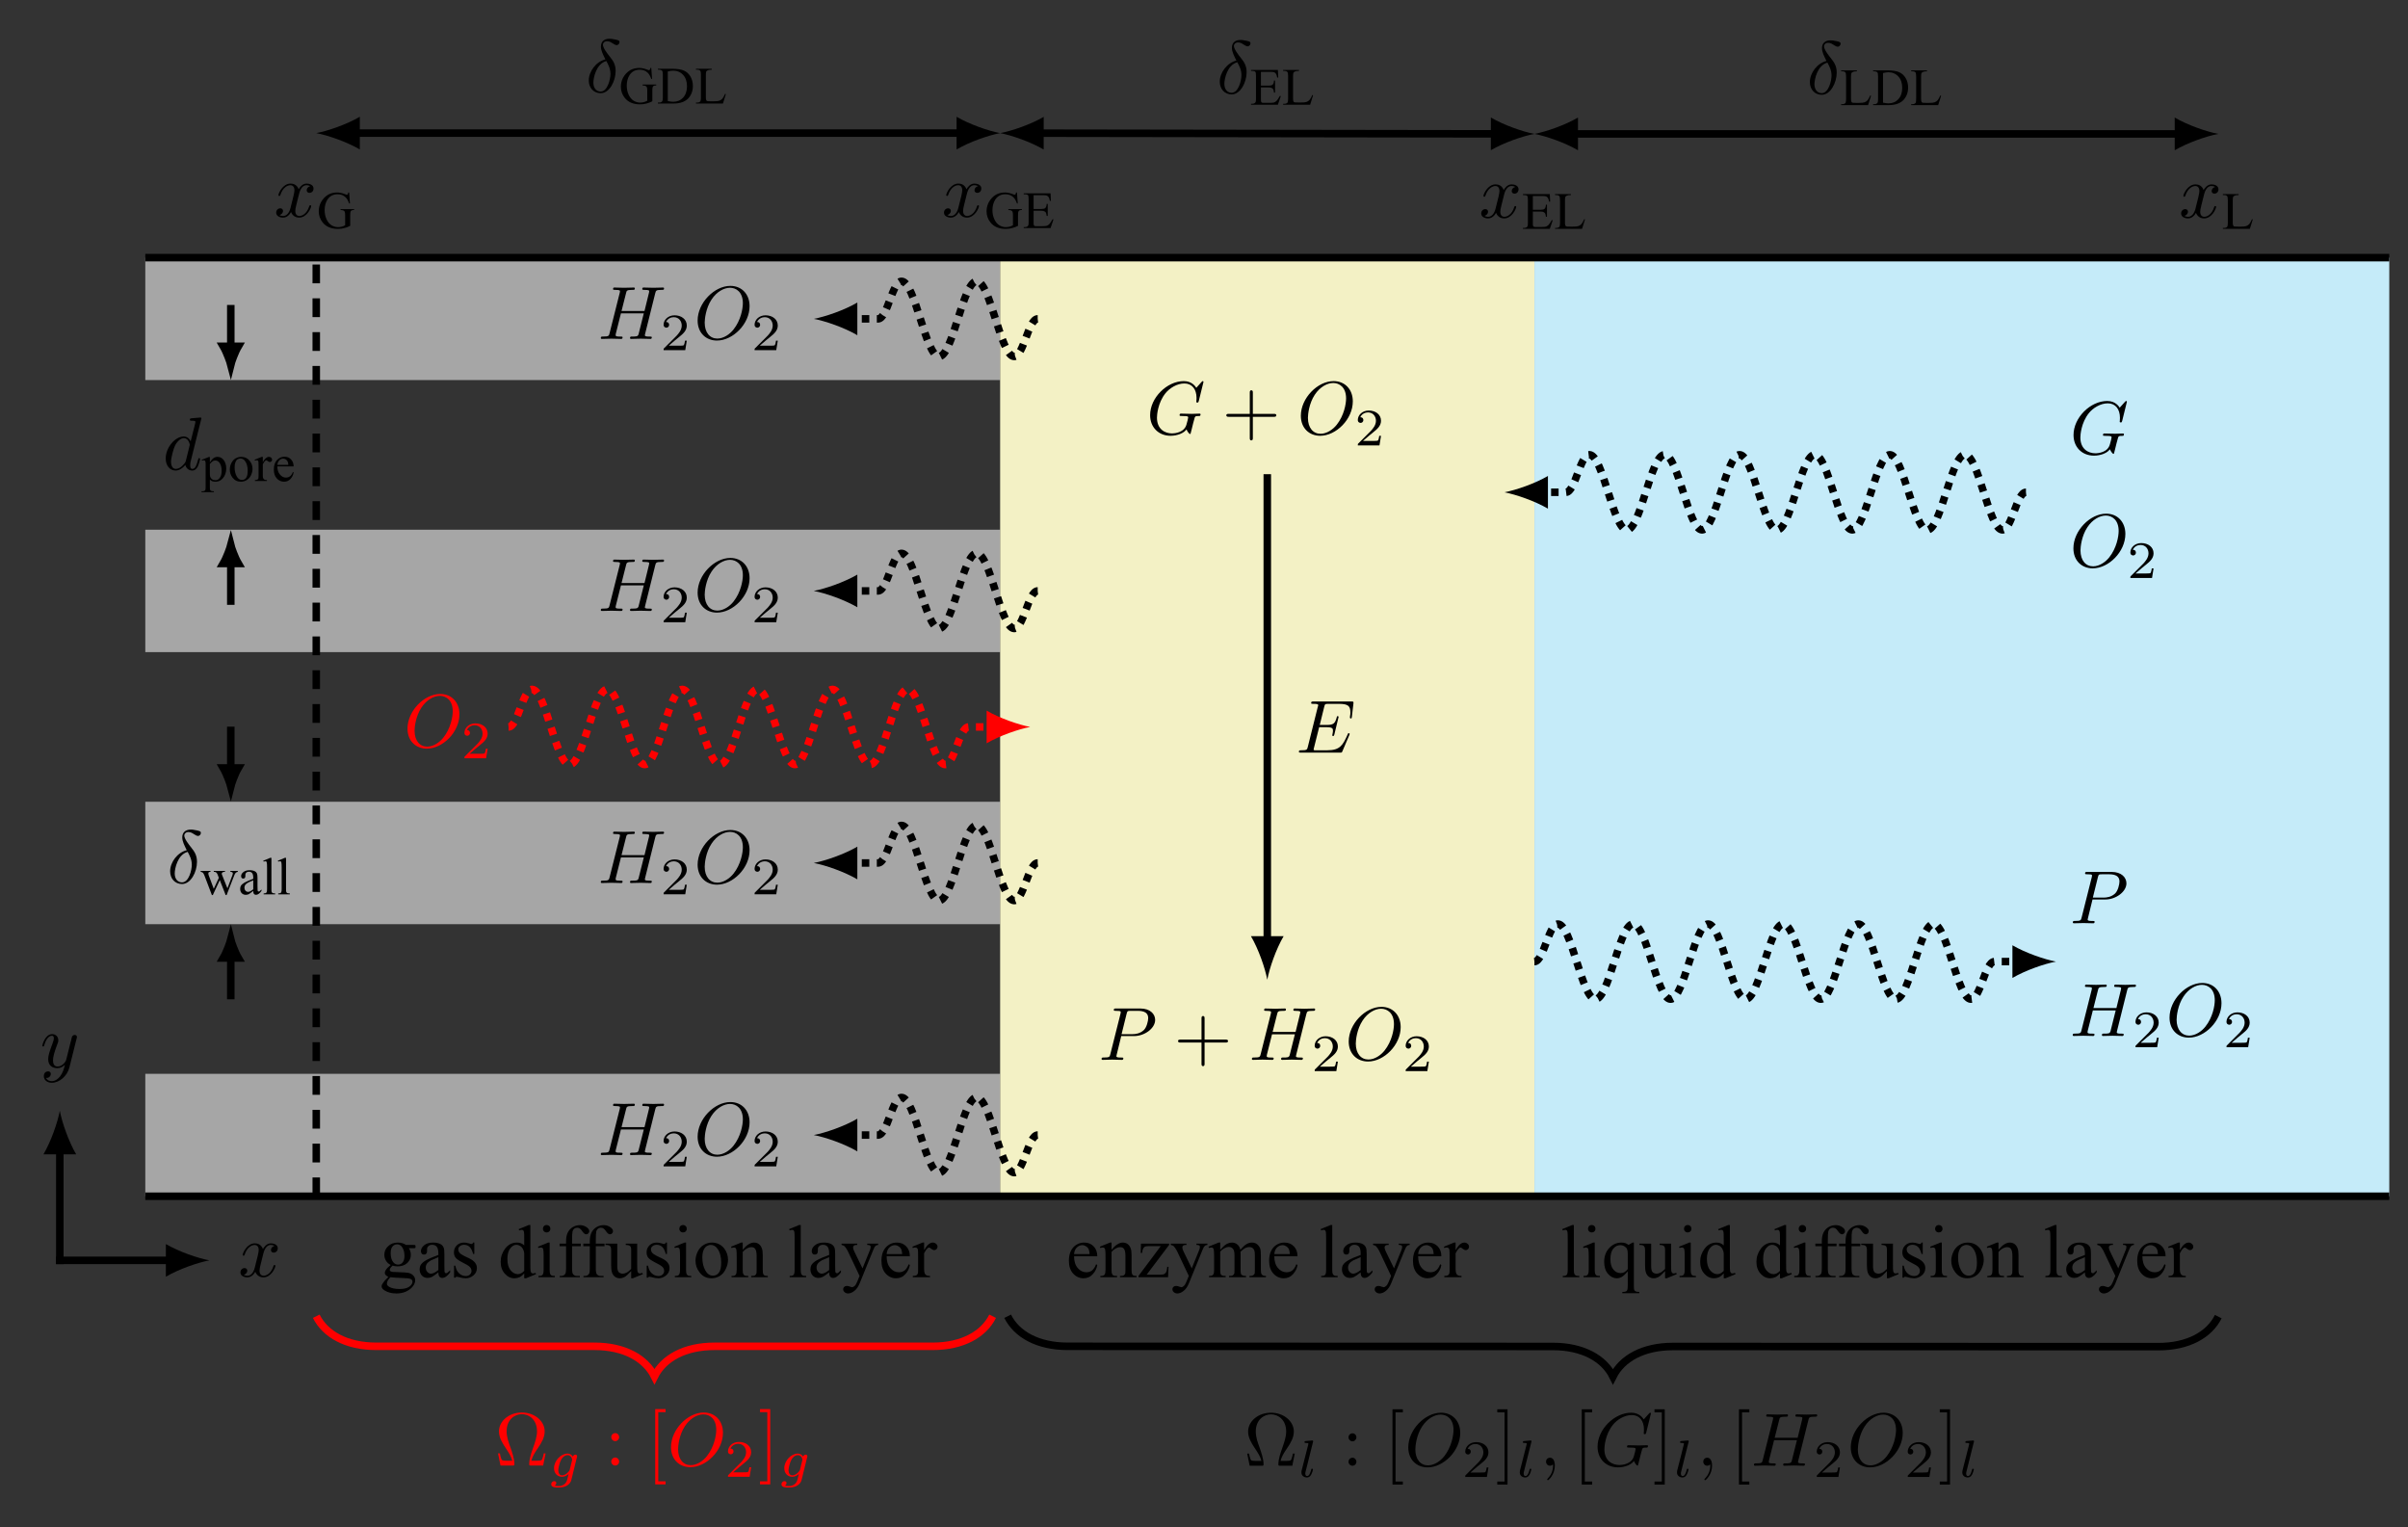 <?xml version="1.0" encoding="UTF-8" standalone="no"?>
<svg
   width="319.4pt"
   height="202.51pt"
   viewBox="0 0 319.4 202.51"
   version="1.1"
   id="svg747"
   sodipodi:docname="main.pdf"
   xmlns:inkscape="http://www.inkscape.org/namespaces/inkscape"
   xmlns:sodipodi="http://sodipodi.sourceforge.net/DTD/sodipodi-0.dtd"
   xmlns:xlink="http://www.w3.org/1999/xlink"
   xmlns="http://www.w3.org/2000/svg"
   xmlns:svg="http://www.w3.org/2000/svg">
  <rect x="0" y="0" width="319.4" height="202.51" fill="#333333" stroke="none"/>
  <sodipodi:namedview
     id="namedview749"
     pagecolor="#ffffff"
     bordercolor="#000000"
     borderopacity="0.25"
     inkscape:showpageshadow="2"
     inkscape:pageopacity="0.0"
     inkscape:pagecheckerboard="0"
     inkscape:deskcolor="#d1d1d1"
     inkscape:document-units="pt" />
  <defs
     id="defs149">
    <g
       id="g147">
      <g
         id="glyph-0-0" />
      <g
         id="glyph-0-1">
        <path
           d="M 3.328 -3.016 C 3.391 -3.266 3.625 -4.188 4.312 -4.188 C 4.359 -4.188 4.609 -4.188 4.812 -4.062 C 4.531 -4 4.344 -3.766 4.344 -3.516 C 4.344 -3.359 4.453 -3.172 4.719 -3.172 C 4.938 -3.172 5.25 -3.344 5.25 -3.75 C 5.25 -4.266 4.672 -4.406 4.328 -4.406 C 3.75 -4.406 3.406 -3.875 3.281 -3.656 C 3.031 -4.312 2.5 -4.406 2.203 -4.406 C 1.172 -4.406 0.594 -3.125 0.594 -2.875 C 0.594 -2.766 0.703 -2.766 0.719 -2.766 C 0.797 -2.766 0.828 -2.797 0.844 -2.875 C 1.188 -3.938 1.844 -4.188 2.188 -4.188 C 2.375 -4.188 2.719 -4.094 2.719 -3.516 C 2.719 -3.203 2.547 -2.547 2.188 -1.141 C 2.031 -0.531 1.672 -0.109 1.234 -0.109 C 1.172 -0.109 0.953 -0.109 0.734 -0.234 C 0.984 -0.297 1.203 -0.5 1.203 -0.781 C 1.203 -1.047 0.984 -1.125 0.844 -1.125 C 0.531 -1.125 0.297 -0.875 0.297 -0.547 C 0.297 -0.094 0.781 0.109 1.219 0.109 C 1.891 0.109 2.25 -0.594 2.266 -0.641 C 2.391 -0.281 2.75 0.109 3.344 0.109 C 4.375 0.109 4.938 -1.172 4.938 -1.422 C 4.938 -1.531 4.859 -1.531 4.828 -1.531 C 4.734 -1.531 4.719 -1.484 4.688 -1.422 C 4.359 -0.344 3.688 -0.109 3.375 -0.109 C 2.984 -0.109 2.828 -0.422 2.828 -0.766 C 2.828 -0.984 2.875 -1.203 2.984 -1.641 Z M 3.328 -3.016 "
           id="path3" />
      </g>
      <g
         id="glyph-0-2">
        <path
           d="M 4.844 -3.797 C 4.891 -3.938 4.891 -3.953 4.891 -4.031 C 4.891 -4.203 4.75 -4.297 4.594 -4.297 C 4.5 -4.297 4.344 -4.234 4.25 -4.094 C 4.234 -4.031 4.141 -3.734 4.109 -3.547 C 4.031 -3.297 3.969 -3.016 3.906 -2.75 L 3.453 -0.953 C 3.422 -0.812 2.984 -0.109 2.328 -0.109 C 1.828 -0.109 1.719 -0.547 1.719 -0.922 C 1.719 -1.375 1.891 -2 2.219 -2.875 C 2.375 -3.281 2.422 -3.391 2.422 -3.594 C 2.422 -4.031 2.109 -4.406 1.609 -4.406 C 0.656 -4.406 0.297 -2.953 0.297 -2.875 C 0.297 -2.766 0.391 -2.766 0.406 -2.766 C 0.516 -2.766 0.516 -2.797 0.562 -2.953 C 0.844 -3.891 1.234 -4.188 1.578 -4.188 C 1.656 -4.188 1.828 -4.188 1.828 -3.875 C 1.828 -3.625 1.719 -3.359 1.656 -3.172 C 1.25 -2.109 1.078 -1.547 1.078 -1.078 C 1.078 -0.188 1.703 0.109 2.297 0.109 C 2.688 0.109 3.016 -0.062 3.297 -0.344 C 3.172 0.172 3.047 0.672 2.656 1.203 C 2.391 1.531 2.016 1.828 1.562 1.828 C 1.422 1.828 0.969 1.797 0.797 1.406 C 0.953 1.406 1.094 1.406 1.219 1.281 C 1.328 1.203 1.422 1.062 1.422 0.875 C 1.422 0.562 1.156 0.531 1.062 0.531 C 0.828 0.531 0.5 0.688 0.5 1.172 C 0.5 1.672 0.938 2.047 1.562 2.047 C 2.578 2.047 3.609 1.141 3.891 0.016 Z M 4.844 -3.797 "
           id="path6" />
      </g>
      <g
         id="glyph-0-3">
        <path
           d="M 2.625 -4.359 C 1.391 -4.062 0.422 -2.766 0.422 -1.562 C 0.422 -0.594 1.062 0.125 2 0.125 C 3.156 0.125 3.984 -1.453 3.984 -2.828 C 3.984 -3.734 3.594 -4.234 3.25 -4.672 C 2.891 -5.125 2.297 -5.875 2.297 -6.312 C 2.297 -6.531 2.5 -6.766 2.844 -6.766 C 3.156 -6.766 3.344 -6.641 3.562 -6.5 C 3.766 -6.375 3.953 -6.25 4.109 -6.25 C 4.359 -6.25 4.5 -6.484 4.5 -6.656 C 4.5 -6.875 4.344 -6.891 3.984 -6.984 C 3.469 -7.094 3.328 -7.094 3.172 -7.094 C 2.391 -7.094 2.031 -6.656 2.031 -6.062 C 2.031 -5.516 2.328 -4.969 2.625 -4.359 Z M 2.75 -4.141 C 3 -3.672 3.297 -3.141 3.297 -2.422 C 3.297 -1.766 2.922 -0.094 2 -0.094 C 1.453 -0.094 1.031 -0.516 1.031 -1.281 C 1.031 -1.906 1.406 -3.781 2.75 -4.141 Z M 2.75 -4.141 "
           id="path9" />
      </g>
      <g
         id="glyph-0-4">
        <path
           d="M 5.141 -6.812 C 5.141 -6.812 5.141 -6.922 5.016 -6.922 C 4.859 -6.922 3.922 -6.828 3.75 -6.812 C 3.672 -6.797 3.609 -6.75 3.609 -6.625 C 3.609 -6.5 3.703 -6.5 3.844 -6.5 C 4.328 -6.5 4.344 -6.438 4.344 -6.328 L 4.312 -6.125 L 3.719 -3.766 C 3.531 -4.141 3.25 -4.406 2.797 -4.406 C 1.641 -4.406 0.406 -2.938 0.406 -1.484 C 0.406 -0.547 0.953 0.109 1.719 0.109 C 1.922 0.109 2.422 0.062 3.016 -0.641 C 3.094 -0.219 3.453 0.109 3.922 0.109 C 4.281 0.109 4.5 -0.125 4.672 -0.438 C 4.828 -0.797 4.969 -1.406 4.969 -1.422 C 4.969 -1.531 4.875 -1.531 4.844 -1.531 C 4.75 -1.531 4.734 -1.484 4.703 -1.344 C 4.531 -0.703 4.359 -0.109 3.953 -0.109 C 3.672 -0.109 3.656 -0.375 3.656 -0.562 C 3.656 -0.812 3.672 -0.875 3.703 -1.047 Z M 3.078 -1.188 C 3.016 -1 3.016 -0.984 2.875 -0.812 C 2.438 -0.266 2.031 -0.109 1.75 -0.109 C 1.25 -0.109 1.109 -0.656 1.109 -1.047 C 1.109 -1.547 1.422 -2.766 1.656 -3.234 C 1.969 -3.812 2.406 -4.188 2.812 -4.188 C 3.453 -4.188 3.594 -3.375 3.594 -3.312 C 3.594 -3.25 3.578 -3.188 3.562 -3.141 Z M 3.078 -1.188 "
           id="path12" />
      </g>
      <g
         id="glyph-0-5">
        <path
           d="M 7.375 -4.344 C 7.375 -5.953 6.312 -7.031 4.828 -7.031 C 2.688 -7.031 0.484 -4.766 0.484 -2.438 C 0.484 -0.781 1.609 0.219 3.047 0.219 C 5.156 0.219 7.375 -1.969 7.375 -4.344 Z M 3.094 -0.047 C 2.109 -0.047 1.422 -0.844 1.422 -2.156 C 1.422 -2.609 1.562 -4.062 2.328 -5.219 C 3.016 -6.266 3.984 -6.781 4.781 -6.781 C 5.594 -6.781 6.484 -6.219 6.484 -4.734 C 6.484 -4.016 6.219 -2.469 5.234 -1.234 C 4.75 -0.625 3.938 -0.047 3.094 -0.047 Z M 3.094 -0.047 "
           id="path15" />
      </g>
      <g
         id="glyph-0-6">
        <path
           d="M 2.031 -0.016 C 2.031 -0.672 1.781 -1.062 1.391 -1.062 C 1.062 -1.062 0.859 -0.812 0.859 -0.531 C 0.859 -0.266 1.062 0 1.391 0 C 1.5 0 1.641 -0.047 1.734 -0.125 C 1.766 -0.156 1.781 -0.156 1.781 -0.156 C 1.797 -0.156 1.797 -0.156 1.797 -0.016 C 1.797 0.734 1.453 1.328 1.125 1.656 C 1.016 1.766 1.016 1.781 1.016 1.812 C 1.016 1.891 1.062 1.922 1.109 1.922 C 1.219 1.922 2.031 1.156 2.031 -0.016 Z M 2.031 -0.016 "
           id="path18" />
      </g>
      <g
         id="glyph-0-7">
        <path
           d="M 7.578 -6.922 C 7.578 -6.953 7.562 -7.031 7.469 -7.031 C 7.438 -7.031 7.422 -7.016 7.312 -6.906 L 6.625 -6.141 C 6.531 -6.281 6.078 -7.031 4.969 -7.031 C 2.734 -7.031 0.5 -4.828 0.5 -2.516 C 0.5 -0.922 1.609 0.219 3.219 0.219 C 3.656 0.219 4.109 0.125 4.469 -0.016 C 4.969 -0.219 5.156 -0.422 5.328 -0.625 C 5.422 -0.375 5.688 -0.016 5.781 -0.016 C 5.828 -0.016 5.859 -0.047 5.859 -0.047 C 5.875 -0.062 5.969 -0.453 6.016 -0.656 L 6.203 -1.422 C 6.25 -1.594 6.297 -1.766 6.344 -1.938 C 6.453 -2.375 6.453 -2.406 7.031 -2.406 C 7.078 -2.406 7.188 -2.422 7.188 -2.609 C 7.188 -2.688 7.141 -2.719 7.062 -2.719 C 6.828 -2.719 6.234 -2.688 6.016 -2.688 C 5.703 -2.688 4.922 -2.719 4.609 -2.719 C 4.531 -2.719 4.406 -2.719 4.406 -2.516 C 4.406 -2.406 4.484 -2.406 4.703 -2.406 C 4.719 -2.406 5 -2.406 5.234 -2.391 C 5.5 -2.359 5.547 -2.328 5.547 -2.203 C 5.547 -2.109 5.438 -1.672 5.328 -1.297 C 5.047 -0.203 3.766 -0.094 3.406 -0.094 C 2.453 -0.094 1.406 -0.656 1.406 -2.188 C 1.406 -2.5 1.5 -4.141 2.547 -5.438 C 3.094 -6.109 4.062 -6.719 5.047 -6.719 C 6.062 -6.719 6.656 -5.953 6.656 -4.797 C 6.656 -4.391 6.625 -4.391 6.625 -4.281 C 6.625 -4.188 6.734 -4.188 6.766 -4.188 C 6.891 -4.188 6.891 -4.203 6.953 -4.391 Z M 7.578 -6.922 "
           id="path21" />
      </g>
      <g
         id="glyph-0-8">
        <path
           d="M 7.609 -6.047 C 7.703 -6.406 7.719 -6.5 8.438 -6.5 C 8.703 -6.5 8.781 -6.5 8.781 -6.703 C 8.781 -6.812 8.672 -6.812 8.641 -6.812 C 8.359 -6.812 7.641 -6.781 7.359 -6.781 C 7.078 -6.781 6.375 -6.812 6.078 -6.812 C 6 -6.812 5.891 -6.812 5.891 -6.609 C 5.891 -6.5 5.984 -6.5 6.172 -6.5 C 6.188 -6.5 6.375 -6.5 6.547 -6.484 C 6.734 -6.453 6.812 -6.453 6.812 -6.312 C 6.812 -6.281 6.812 -6.266 6.781 -6.125 L 6.188 -3.703 L 3.141 -3.703 L 3.734 -6.047 C 3.812 -6.406 3.844 -6.5 4.562 -6.5 C 4.828 -6.5 4.906 -6.5 4.906 -6.703 C 4.906 -6.812 4.797 -6.812 4.766 -6.812 C 4.484 -6.812 3.766 -6.781 3.484 -6.781 C 3.203 -6.781 2.5 -6.812 2.203 -6.812 C 2.125 -6.812 2.016 -6.812 2.016 -6.609 C 2.016 -6.5 2.109 -6.5 2.297 -6.5 C 2.312 -6.5 2.5 -6.5 2.672 -6.484 C 2.844 -6.453 2.938 -6.453 2.938 -6.312 C 2.938 -6.281 2.938 -6.25 2.906 -6.125 L 1.562 -0.781 C 1.469 -0.391 1.453 -0.312 0.656 -0.312 C 0.484 -0.312 0.391 -0.312 0.391 -0.109 C 0.391 0 0.516 0 0.531 0 C 0.812 0 1.516 -0.031 1.797 -0.031 C 2 -0.031 2.219 -0.016 2.438 -0.016 C 2.656 -0.016 2.875 0 3.078 0 C 3.156 0 3.281 0 3.281 -0.203 C 3.281 -0.312 3.188 -0.312 3 -0.312 C 2.625 -0.312 2.359 -0.312 2.359 -0.484 C 2.359 -0.547 2.375 -0.594 2.375 -0.656 L 3.062 -3.391 L 6.094 -3.391 C 5.688 -1.734 5.453 -0.781 5.406 -0.641 C 5.312 -0.312 5.125 -0.312 4.5 -0.312 C 4.359 -0.312 4.266 -0.312 4.266 -0.109 C 4.266 0 4.391 0 4.406 0 C 4.688 0 5.391 -0.031 5.672 -0.031 C 5.875 -0.031 6.094 -0.016 6.312 -0.016 C 6.531 -0.016 6.75 0 6.953 0 C 7.031 0 7.156 0 7.156 -0.203 C 7.156 -0.312 7.062 -0.312 6.875 -0.312 C 6.516 -0.312 6.234 -0.312 6.234 -0.484 C 6.234 -0.547 6.25 -0.594 6.266 -0.656 Z M 7.609 -6.047 "
           id="path24" />
      </g>
      <g
         id="glyph-0-9">
        <path
           d="M 3.016 -3.156 L 4.719 -3.156 C 6.125 -3.156 7.516 -4.188 7.516 -5.297 C 7.516 -6.078 6.859 -6.812 5.547 -6.812 L 2.328 -6.812 C 2.141 -6.812 2.031 -6.812 2.031 -6.625 C 2.031 -6.5 2.109 -6.5 2.312 -6.5 C 2.438 -6.5 2.625 -6.484 2.734 -6.484 C 2.906 -6.453 2.953 -6.438 2.953 -6.312 C 2.953 -6.281 2.953 -6.25 2.922 -6.125 L 1.578 -0.781 C 1.484 -0.391 1.469 -0.312 0.672 -0.312 C 0.516 -0.312 0.406 -0.312 0.406 -0.125 C 0.406 0 0.516 0 0.547 0 C 0.828 0 1.531 -0.031 1.812 -0.031 C 2.031 -0.031 2.25 -0.016 2.453 -0.016 C 2.672 -0.016 2.891 0 3.094 0 C 3.172 0 3.297 0 3.297 -0.203 C 3.297 -0.312 3.203 -0.312 3.016 -0.312 C 2.656 -0.312 2.375 -0.312 2.375 -0.484 C 2.375 -0.547 2.391 -0.594 2.406 -0.656 Z M 3.734 -6.125 C 3.828 -6.469 3.844 -6.5 4.281 -6.5 L 5.234 -6.5 C 6.062 -6.5 6.594 -6.234 6.594 -5.547 C 6.594 -5.156 6.391 -4.297 6 -3.938 C 5.5 -3.484 4.906 -3.406 4.469 -3.406 L 3.062 -3.406 Z M 3.734 -6.125 "
           id="path27" />
      </g>
      <g
         id="glyph-0-10">
        <path
           d="M 7.062 -2.328 C 7.078 -2.375 7.109 -2.438 7.109 -2.469 C 7.109 -2.469 7.109 -2.578 6.984 -2.578 C 6.891 -2.578 6.875 -2.516 6.859 -2.453 C 6.203 -0.984 5.844 -0.312 4.141 -0.312 L 2.688 -0.312 C 2.547 -0.312 2.516 -0.312 2.469 -0.312 C 2.359 -0.328 2.328 -0.344 2.328 -0.422 C 2.328 -0.453 2.328 -0.469 2.375 -0.641 L 3.062 -3.375 L 4.047 -3.375 C 4.891 -3.375 4.891 -3.156 4.891 -2.906 C 4.891 -2.844 4.891 -2.719 4.828 -2.422 C 4.812 -2.375 4.797 -2.344 4.797 -2.312 C 4.797 -2.266 4.828 -2.203 4.922 -2.203 C 5 -2.203 5.031 -2.25 5.078 -2.406 L 5.641 -4.734 C 5.641 -4.797 5.594 -4.844 5.516 -4.844 C 5.438 -4.844 5.406 -4.781 5.391 -4.672 C 5.172 -3.906 5 -3.672 4.078 -3.672 L 3.141 -3.672 L 3.734 -6.078 C 3.828 -6.438 3.844 -6.469 4.281 -6.469 L 5.688 -6.469 C 6.891 -6.469 7.203 -6.188 7.203 -5.359 C 7.203 -5.125 7.203 -5.109 7.156 -4.828 C 7.156 -4.781 7.141 -4.703 7.141 -4.656 C 7.141 -4.609 7.172 -4.531 7.266 -4.531 C 7.375 -4.531 7.391 -4.594 7.406 -4.781 L 7.609 -6.516 C 7.641 -6.781 7.594 -6.781 7.344 -6.781 L 2.297 -6.781 C 2.109 -6.781 2 -6.781 2 -6.578 C 2 -6.469 2.094 -6.469 2.281 -6.469 C 2.656 -6.469 2.938 -6.469 2.938 -6.297 C 2.938 -6.25 2.938 -6.234 2.875 -6.047 L 1.562 -0.781 C 1.469 -0.391 1.453 -0.312 0.656 -0.312 C 0.484 -0.312 0.375 -0.312 0.375 -0.125 C 0.375 0 0.469 0 0.656 0 L 5.828 0 C 6.062 0 6.078 -0.016 6.141 -0.172 Z M 7.062 -2.328 "
           id="path30" />
      </g>
      <g
         id="glyph-1-0">
        <path
           d="M 0.969 0 L 0.969 -4.359 L 4.453 -4.359 L 4.453 0 Z M 1.078 -0.109 L 4.344 -0.109 L 4.344 -4.25 L 1.078 -4.25 Z M 1.078 -0.109 "
           id="path33" />
      </g>
      <g
         id="glyph-1-1">
        <path
           d="M 0.047 -3.109 L 1.344 -3.109 L 1.344 -2.984 C 1.227 -2.984 1.148 -2.961 1.109 -2.922 C 1.078 -2.891 1.062 -2.844 1.062 -2.781 C 1.062 -2.707 1.078 -2.625 1.109 -2.531 L 1.781 -0.734 L 2.453 -2.188 L 2.281 -2.656 C 2.219 -2.789 2.145 -2.883 2.062 -2.938 C 2.008 -2.969 1.914 -2.984 1.781 -2.984 L 1.781 -3.109 L 3.266 -3.109 L 3.266 -2.984 C 3.098 -2.984 2.984 -2.957 2.922 -2.906 C 2.867 -2.863 2.844 -2.805 2.844 -2.734 C 2.844 -2.68 2.852 -2.633 2.875 -2.594 L 3.594 -0.797 L 4.25 -2.531 C 4.289 -2.645 4.312 -2.738 4.312 -2.812 C 4.312 -2.852 4.285 -2.891 4.234 -2.922 C 4.191 -2.961 4.109 -2.984 3.984 -2.984 L 3.984 -3.109 L 4.969 -3.109 L 4.969 -2.984 C 4.77 -2.961 4.625 -2.832 4.531 -2.594 L 3.484 0.094 L 3.359 0.094 L 2.578 -1.891 L 1.656 0.094 L 1.531 0.094 L 0.531 -2.531 C 0.469 -2.688 0.406 -2.797 0.344 -2.859 C 0.281 -2.922 0.18 -2.961 0.047 -2.984 Z M 0.047 -3.109 "
           id="path36" />
      </g>
      <g
         id="glyph-1-2">
        <path
           d="M 1.984 -0.453 C 1.66 -0.203 1.457 -0.055 1.375 -0.016 C 1.258 0.035 1.129 0.062 0.984 0.062 C 0.773 0.062 0.598 -0.008 0.453 -0.156 C 0.316 -0.301 0.25 -0.492 0.25 -0.734 C 0.25 -0.891 0.281 -1.023 0.344 -1.141 C 0.438 -1.285 0.598 -1.426 0.828 -1.562 C 1.066 -1.695 1.453 -1.863 1.984 -2.062 L 1.984 -2.188 C 1.984 -2.5 1.93 -2.711 1.828 -2.828 C 1.734 -2.941 1.594 -3 1.406 -3 C 1.258 -3 1.145 -2.961 1.062 -2.891 C 0.977 -2.805 0.938 -2.719 0.938 -2.625 L 0.938 -2.422 C 0.938 -2.316 0.91 -2.234 0.859 -2.172 C 0.805 -2.117 0.738 -2.094 0.656 -2.094 C 0.57 -2.094 0.504 -2.117 0.453 -2.172 C 0.398 -2.234 0.375 -2.316 0.375 -2.422 C 0.375 -2.617 0.473 -2.797 0.672 -2.953 C 0.867 -3.117 1.145 -3.203 1.5 -3.203 C 1.781 -3.203 2.008 -3.156 2.188 -3.062 C 2.32 -3 2.422 -2.891 2.484 -2.734 C 2.523 -2.641 2.547 -2.441 2.547 -2.141 L 2.547 -1.078 C 2.547 -0.785 2.551 -0.602 2.562 -0.531 C 2.57 -0.469 2.586 -0.426 2.609 -0.406 C 2.641 -0.383 2.672 -0.375 2.703 -0.375 C 2.742 -0.375 2.773 -0.379 2.797 -0.391 C 2.848 -0.422 2.941 -0.504 3.078 -0.641 L 3.078 -0.453 C 2.828 -0.109 2.582 0.062 2.344 0.062 C 2.238 0.062 2.148 0.023 2.078 -0.047 C 2.016 -0.129 1.984 -0.266 1.984 -0.453 Z M 1.984 -0.672 L 1.984 -1.859 C 1.641 -1.723 1.414 -1.625 1.312 -1.562 C 1.133 -1.469 1.004 -1.363 0.922 -1.25 C 0.848 -1.145 0.812 -1.023 0.812 -0.891 C 0.812 -0.734 0.859 -0.598 0.953 -0.484 C 1.055 -0.379 1.172 -0.328 1.297 -0.328 C 1.473 -0.328 1.703 -0.441 1.984 -0.672 Z M 1.984 -0.672 "
           id="path39" />
      </g>
      <g
         id="glyph-1-3">
        <path
           d="M 1.297 -4.844 L 1.297 -0.703 C 1.297 -0.504 1.305 -0.375 1.328 -0.312 C 1.359 -0.25 1.398 -0.203 1.453 -0.172 C 1.516 -0.141 1.629 -0.125 1.797 -0.125 L 1.797 0 L 0.266 0 L 0.266 -0.125 C 0.41 -0.125 0.508 -0.141 0.562 -0.172 C 0.613 -0.203 0.648 -0.25 0.672 -0.312 C 0.703 -0.383 0.719 -0.516 0.719 -0.703 L 0.719 -3.531 C 0.719 -3.883 0.707 -4.098 0.688 -4.172 C 0.676 -4.254 0.656 -4.312 0.625 -4.344 C 0.594 -4.375 0.547 -4.391 0.484 -4.391 C 0.43 -4.391 0.359 -4.375 0.266 -4.344 L 0.203 -4.453 L 1.141 -4.844 Z M 1.297 -4.844 "
           id="path42" />
      </g>
      <g
         id="glyph-1-4">
        <path
           d="M 0 -2.812 L 0.953 -3.188 L 1.078 -3.188 L 1.078 -2.469 C 1.242 -2.738 1.406 -2.926 1.562 -3.031 C 1.727 -3.145 1.898 -3.203 2.078 -3.203 C 2.391 -3.203 2.648 -3.082 2.859 -2.844 C 3.117 -2.539 3.25 -2.148 3.25 -1.672 C 3.25 -1.129 3.094 -0.688 2.781 -0.344 C 2.531 -0.051 2.211 0.094 1.828 0.094 C 1.66 0.094 1.516 0.07 1.391 0.031 C 1.297 -0.008 1.191 -0.082 1.078 -0.188 L 1.078 0.766 C 1.078 0.984 1.086 1.117 1.109 1.172 C 1.141 1.234 1.188 1.281 1.25 1.312 C 1.32 1.344 1.441 1.359 1.609 1.359 L 1.609 1.484 L -0.031 1.484 L -0.031 1.359 L 0.062 1.359 C 0.188 1.367 0.289 1.348 0.375 1.297 C 0.426 1.266 0.461 1.223 0.484 1.172 C 0.504 1.117 0.516 0.977 0.516 0.75 L 0.516 -2.203 C 0.516 -2.398 0.504 -2.523 0.484 -2.578 C 0.473 -2.641 0.445 -2.68 0.406 -2.703 C 0.363 -2.734 0.305 -2.75 0.234 -2.75 C 0.18 -2.75 0.113 -2.734 0.031 -2.703 Z M 1.078 -2.266 L 1.078 -1.109 C 1.078 -0.848 1.086 -0.68 1.109 -0.609 C 1.141 -0.473 1.219 -0.352 1.344 -0.25 C 1.469 -0.156 1.625 -0.109 1.812 -0.109 C 2.039 -0.109 2.223 -0.195 2.359 -0.375 C 2.547 -0.602 2.641 -0.926 2.641 -1.344 C 2.641 -1.82 2.535 -2.191 2.328 -2.453 C 2.18 -2.629 2.008 -2.719 1.812 -2.719 C 1.695 -2.719 1.586 -2.691 1.484 -2.641 C 1.398 -2.598 1.266 -2.473 1.078 -2.266 Z M 1.078 -2.266 "
           id="path45" />
      </g>
      <g
         id="glyph-1-5">
        <path
           d="M 1.75 -3.203 C 2.219 -3.203 2.594 -3.023 2.875 -2.672 C 3.125 -2.367 3.25 -2.016 3.25 -1.609 C 3.25 -1.336 3.18 -1.055 3.047 -0.766 C 2.91 -0.484 2.723 -0.27 2.484 -0.125 C 2.254 0.02 1.992 0.094 1.703 0.094 C 1.234 0.094 0.859 -0.094 0.578 -0.469 C 0.348 -0.781 0.234 -1.133 0.234 -1.531 C 0.234 -1.812 0.301 -2.094 0.438 -2.375 C 0.582 -2.656 0.77 -2.863 1 -3 C 1.238 -3.133 1.488 -3.203 1.75 -3.203 Z M 1.641 -2.984 C 1.516 -2.984 1.391 -2.945 1.266 -2.875 C 1.148 -2.801 1.055 -2.676 0.984 -2.5 C 0.91 -2.32 0.875 -2.094 0.875 -1.812 C 0.875 -1.363 0.961 -0.973 1.141 -0.641 C 1.316 -0.305 1.551 -0.141 1.844 -0.141 C 2.07 -0.141 2.254 -0.227 2.391 -0.406 C 2.535 -0.594 2.609 -0.91 2.609 -1.359 C 2.609 -1.91 2.488 -2.344 2.25 -2.656 C 2.094 -2.875 1.891 -2.984 1.641 -2.984 Z M 1.641 -2.984 "
           id="path48" />
      </g>
      <g
         id="glyph-1-6">
        <path
           d="M 1.125 -3.203 L 1.125 -2.5 C 1.383 -2.969 1.656 -3.203 1.938 -3.203 C 2.062 -3.203 2.16 -3.164 2.234 -3.094 C 2.316 -3.02 2.359 -2.93 2.359 -2.828 C 2.359 -2.742 2.328 -2.672 2.266 -2.609 C 2.211 -2.547 2.145 -2.516 2.062 -2.516 C 1.988 -2.516 1.898 -2.551 1.797 -2.625 C 1.703 -2.707 1.629 -2.75 1.578 -2.75 C 1.535 -2.75 1.492 -2.727 1.453 -2.688 C 1.348 -2.594 1.238 -2.438 1.125 -2.219 L 1.125 -0.734 C 1.125 -0.555 1.145 -0.426 1.188 -0.344 C 1.219 -0.281 1.27 -0.227 1.344 -0.188 C 1.426 -0.145 1.535 -0.125 1.672 -0.125 L 1.672 0 L 0.078 0 L 0.078 -0.125 C 0.234 -0.125 0.352 -0.148 0.438 -0.203 C 0.488 -0.234 0.523 -0.289 0.547 -0.375 C 0.555 -0.406 0.562 -0.516 0.562 -0.703 L 0.562 -1.906 C 0.562 -2.27 0.555 -2.484 0.547 -2.547 C 0.535 -2.617 0.508 -2.672 0.469 -2.703 C 0.426 -2.734 0.375 -2.75 0.312 -2.75 C 0.25 -2.75 0.172 -2.734 0.078 -2.703 L 0.047 -2.828 L 0.984 -3.203 Z M 1.125 -3.203 "
           id="path51" />
      </g>
      <g
         id="glyph-1-7">
        <path
           d="M 0.734 -1.938 C 0.734 -1.477 0.848 -1.117 1.078 -0.859 C 1.305 -0.586 1.57 -0.453 1.875 -0.453 C 2.082 -0.453 2.258 -0.508 2.406 -0.625 C 2.562 -0.738 2.691 -0.93 2.797 -1.203 L 2.891 -1.141 C 2.848 -0.828 2.711 -0.539 2.484 -0.281 C 2.254 -0.031 1.969 0.094 1.625 0.094 C 1.25 0.094 0.926 -0.051 0.656 -0.344 C 0.395 -0.633 0.266 -1.023 0.266 -1.516 C 0.266 -2.047 0.398 -2.461 0.672 -2.766 C 0.941 -3.066 1.285 -3.219 1.703 -3.219 C 2.047 -3.219 2.328 -3.098 2.547 -2.859 C 2.773 -2.629 2.891 -2.32 2.891 -1.938 Z M 0.734 -2.141 L 2.188 -2.141 C 2.176 -2.336 2.148 -2.477 2.109 -2.562 C 2.055 -2.688 1.973 -2.785 1.859 -2.859 C 1.742 -2.93 1.625 -2.969 1.5 -2.969 C 1.312 -2.969 1.145 -2.895 1 -2.75 C 0.852 -2.602 0.766 -2.398 0.734 -2.141 Z M 0.734 -2.141 "
           id="path54" />
      </g>
      <g
         id="glyph-1-8">
        <path
           d="M 4.281 -4.719 L 4.391 -3.266 L 4.281 -3.266 C 4.156 -3.629 4 -3.898 3.812 -4.078 C 3.539 -4.348 3.188 -4.484 2.75 -4.484 C 2.164 -4.484 1.719 -4.25 1.406 -3.781 C 1.156 -3.383 1.031 -2.914 1.031 -2.375 C 1.031 -1.938 1.113 -1.535 1.281 -1.172 C 1.445 -0.816 1.664 -0.551 1.938 -0.375 C 2.219 -0.207 2.504 -0.125 2.797 -0.125 C 2.973 -0.125 3.141 -0.145 3.297 -0.188 C 3.453 -0.227 3.602 -0.289 3.75 -0.375 L 3.75 -1.719 C 3.75 -1.945 3.727 -2.098 3.688 -2.172 C 3.656 -2.242 3.602 -2.297 3.531 -2.328 C 3.457 -2.367 3.328 -2.391 3.141 -2.391 L 3.141 -2.516 L 4.938 -2.516 L 4.938 -2.391 L 4.844 -2.391 C 4.664 -2.391 4.547 -2.332 4.484 -2.219 C 4.441 -2.125 4.422 -1.957 4.422 -1.719 L 4.422 -0.297 C 4.16 -0.16 3.898 -0.062 3.641 0 C 3.391 0.07 3.109 0.109 2.797 0.109 C 1.898 0.109 1.223 -0.176 0.766 -0.75 C 0.422 -1.176 0.25 -1.672 0.25 -2.234 C 0.25 -2.641 0.344 -3.031 0.531 -3.406 C 0.77 -3.844 1.086 -4.18 1.484 -4.422 C 1.828 -4.617 2.227 -4.719 2.688 -4.719 C 2.852 -4.719 3.004 -4.703 3.141 -4.672 C 3.285 -4.648 3.484 -4.594 3.734 -4.5 C 3.859 -4.445 3.941 -4.422 3.984 -4.422 C 4.023 -4.422 4.062 -4.441 4.094 -4.484 C 4.125 -4.523 4.145 -4.602 4.156 -4.719 Z M 4.281 -4.719 "
           id="path57" />
      </g>
      <g
         id="glyph-1-9">
        <path
           d="M 1.453 -4.359 L 1.453 -2.531 L 2.469 -2.531 C 2.727 -2.531 2.906 -2.57 3 -2.656 C 3.113 -2.758 3.176 -2.941 3.188 -3.203 L 3.328 -3.203 L 3.328 -1.609 L 3.188 -1.609 C 3.156 -1.828 3.125 -1.969 3.094 -2.031 C 3.051 -2.113 2.984 -2.176 2.891 -2.219 C 2.805 -2.27 2.664 -2.297 2.469 -2.297 L 1.453 -2.297 L 1.453 -0.766 C 1.453 -0.566 1.461 -0.441 1.484 -0.391 C 1.504 -0.348 1.535 -0.312 1.578 -0.281 C 1.617 -0.258 1.707 -0.25 1.844 -0.25 L 2.625 -0.25 C 2.883 -0.25 3.07 -0.266 3.188 -0.297 C 3.301 -0.336 3.414 -0.41 3.531 -0.516 C 3.664 -0.66 3.805 -0.875 3.953 -1.156 L 4.094 -1.156 L 3.703 0 L 0.141 0 L 0.141 -0.125 L 0.312 -0.125 C 0.414 -0.125 0.516 -0.148 0.609 -0.203 C 0.68 -0.242 0.727 -0.297 0.75 -0.359 C 0.781 -0.43 0.797 -0.582 0.797 -0.812 L 0.797 -3.812 C 0.797 -4.102 0.77 -4.285 0.719 -4.359 C 0.633 -4.441 0.5 -4.484 0.312 -4.484 L 0.141 -4.484 L 0.141 -4.609 L 3.703 -4.609 L 3.75 -3.609 L 3.609 -3.609 C 3.566 -3.848 3.516 -4.008 3.453 -4.094 C 3.398 -4.188 3.316 -4.258 3.203 -4.312 C 3.109 -4.344 2.945 -4.359 2.719 -4.359 Z M 1.453 -4.359 "
           id="path60" />
      </g>
      <g
         id="glyph-1-10">
        <path
           d="M 4 -1.281 L 4.109 -1.25 L 3.719 0 L 0.141 0 L 0.141 -0.125 L 0.312 -0.125 C 0.508 -0.125 0.648 -0.188 0.734 -0.312 C 0.773 -0.383 0.797 -0.551 0.797 -0.812 L 0.797 -3.797 C 0.797 -4.086 0.766 -4.27 0.703 -4.344 C 0.617 -4.438 0.488 -4.484 0.312 -4.484 L 0.141 -4.484 L 0.141 -4.609 L 2.234 -4.609 L 2.234 -4.484 C 1.984 -4.484 1.805 -4.457 1.703 -4.406 C 1.609 -4.363 1.539 -4.305 1.5 -4.234 C 1.469 -4.16 1.453 -3.988 1.453 -3.719 L 1.453 -0.812 C 1.453 -0.625 1.473 -0.5 1.516 -0.438 C 1.535 -0.383 1.57 -0.348 1.625 -0.328 C 1.688 -0.305 1.867 -0.297 2.172 -0.297 L 2.5 -0.297 C 2.852 -0.297 3.102 -0.32 3.25 -0.375 C 3.395 -0.426 3.523 -0.516 3.641 -0.641 C 3.754 -0.773 3.875 -0.988 4 -1.281 Z M 4 -1.281 "
           id="path63" />
      </g>
      <g
         id="glyph-1-11">
        <path
           d="M 0.125 0 L 0.125 -0.125 L 0.297 -0.125 C 0.484 -0.125 0.617 -0.188 0.703 -0.312 C 0.754 -0.383 0.781 -0.551 0.781 -0.812 L 0.781 -3.797 C 0.781 -4.086 0.75 -4.27 0.688 -4.344 C 0.594 -4.438 0.461 -4.484 0.297 -4.484 L 0.125 -4.484 L 0.125 -4.609 L 2 -4.609 C 2.688 -4.609 3.207 -4.531 3.562 -4.375 C 3.926 -4.219 4.219 -3.957 4.438 -3.594 C 4.656 -3.227 4.766 -2.805 4.766 -2.328 C 4.766 -1.691 4.57 -1.156 4.188 -0.719 C 3.75 -0.238 3.082 0 2.188 0 Z M 1.438 -0.328 C 1.727 -0.266 1.969 -0.234 2.156 -0.234 C 2.688 -0.234 3.125 -0.414 3.469 -0.781 C 3.812 -1.156 3.984 -1.66 3.984 -2.297 C 3.984 -2.93 3.812 -3.43 3.469 -3.797 C 3.125 -4.172 2.68 -4.359 2.141 -4.359 C 1.93 -4.359 1.695 -4.32 1.438 -4.25 Z M 1.438 -0.328 "
           id="path66" />
      </g>
      <g
         id="glyph-2-0">
        <path
           d="M 1.375 0 L 1.375 -6.234 L 6.359 -6.234 L 6.359 0 Z M 1.531 -0.156 L 6.219 -0.156 L 6.219 -6.078 L 1.531 -6.078 Z M 1.531 -0.156 "
           id="path69" />
      </g>
      <g
         id="glyph-2-1">
        <path
           d="M 1.5 -1.625 C 1.227 -1.758 1.02 -1.945 0.875 -2.188 C 0.727 -2.426 0.656 -2.688 0.656 -2.969 C 0.656 -3.414 0.82 -3.797 1.156 -4.109 C 1.488 -4.43 1.914 -4.594 2.438 -4.594 C 2.863 -4.594 3.227 -4.488 3.531 -4.281 L 4.484 -4.281 C 4.617 -4.281 4.695 -4.273 4.719 -4.266 C 4.75 -4.254 4.77 -4.238 4.781 -4.219 C 4.789 -4.195 4.797 -4.145 4.797 -4.062 C 4.797 -3.977 4.789 -3.922 4.781 -3.891 C 4.77 -3.879 4.75 -3.867 4.719 -3.859 C 4.695 -3.848 4.617 -3.844 4.484 -3.844 L 3.906 -3.844 C 4.082 -3.602 4.172 -3.301 4.172 -2.938 C 4.172 -2.531 4.008 -2.176 3.688 -1.875 C 3.375 -1.582 2.953 -1.438 2.422 -1.438 C 2.203 -1.438 1.977 -1.469 1.75 -1.531 C 1.602 -1.406 1.504 -1.297 1.453 -1.203 C 1.398 -1.117 1.375 -1.039 1.375 -0.969 C 1.375 -0.914 1.398 -0.863 1.453 -0.812 C 1.504 -0.758 1.609 -0.723 1.766 -0.703 C 1.859 -0.691 2.086 -0.68 2.453 -0.672 C 3.117 -0.648 3.551 -0.625 3.75 -0.594 C 4.051 -0.551 4.289 -0.438 4.469 -0.25 C 4.656 -0.07 4.75 0.145 4.75 0.406 C 4.75 0.77 4.578 1.113 4.234 1.438 C 3.723 1.914 3.062 2.156 2.25 2.156 C 1.625 2.156 1.094 2.016 0.656 1.734 C 0.414 1.566 0.297 1.395 0.297 1.219 C 0.297 1.145 0.312 1.066 0.344 0.984 C 0.406 0.867 0.52 0.703 0.688 0.484 C 0.707 0.453 0.875 0.281 1.188 -0.031 C 1.02 -0.133 0.898 -0.223 0.828 -0.297 C 0.754 -0.379 0.719 -0.473 0.719 -0.578 C 0.719 -0.691 0.766 -0.82 0.859 -0.969 C 0.953 -1.125 1.164 -1.344 1.5 -1.625 Z M 2.344 -4.359 C 2.102 -4.359 1.898 -4.258 1.734 -4.062 C 1.578 -3.875 1.5 -3.582 1.5 -3.188 C 1.5 -2.676 1.609 -2.281 1.828 -2 C 2.004 -1.781 2.223 -1.672 2.484 -1.672 C 2.723 -1.672 2.922 -1.766 3.078 -1.953 C 3.242 -2.141 3.328 -2.43 3.328 -2.828 C 3.328 -3.336 3.211 -3.738 2.984 -4.031 C 2.816 -4.25 2.602 -4.359 2.344 -4.359 Z M 1.453 0 C 1.305 0.164 1.191 0.316 1.109 0.453 C 1.035 0.598 1 0.734 1 0.859 C 1 1.016 1.094 1.148 1.281 1.266 C 1.602 1.461 2.07 1.562 2.688 1.562 C 3.27 1.562 3.695 1.457 3.969 1.25 C 4.25 1.051 4.391 0.832 4.391 0.594 C 4.391 0.426 4.305 0.305 4.141 0.234 C 3.973 0.16 3.641 0.117 3.141 0.109 C 2.41 0.086 1.848 0.051 1.453 0 Z M 1.453 0 "
           id="path72" />
      </g>
      <g
         id="glyph-2-2">
        <path
           d="M 2.844 -0.641 C 2.383 -0.285 2.094 -0.082 1.969 -0.031 C 1.801 0.051 1.617 0.094 1.422 0.094 C 1.109 0.094 0.852 -0.008 0.656 -0.219 C 0.457 -0.438 0.359 -0.719 0.359 -1.062 C 0.359 -1.27 0.406 -1.457 0.5 -1.625 C 0.633 -1.844 0.863 -2.047 1.188 -2.234 C 1.52 -2.43 2.07 -2.672 2.844 -2.953 L 2.844 -3.125 C 2.844 -3.57 2.77 -3.879 2.625 -4.047 C 2.488 -4.211 2.285 -4.297 2.016 -4.297 C 1.805 -4.297 1.645 -4.238 1.531 -4.125 C 1.406 -4.02 1.344 -3.895 1.344 -3.75 L 1.344 -3.469 C 1.344 -3.312 1.305 -3.191 1.234 -3.109 C 1.16 -3.035 1.062 -3 0.938 -3 C 0.812 -3 0.711 -3.039 0.641 -3.125 C 0.566 -3.207 0.531 -3.32 0.531 -3.469 C 0.531 -3.75 0.672 -4.004 0.953 -4.234 C 1.234 -4.473 1.633 -4.594 2.156 -4.594 C 2.551 -4.594 2.875 -4.523 3.125 -4.391 C 3.32 -4.285 3.461 -4.129 3.547 -3.922 C 3.609 -3.773 3.641 -3.488 3.641 -3.062 L 3.641 -1.547 C 3.641 -1.117 3.645 -0.859 3.656 -0.766 C 3.676 -0.672 3.703 -0.609 3.734 -0.578 C 3.773 -0.547 3.82 -0.531 3.875 -0.531 C 3.926 -0.531 3.973 -0.539 4.016 -0.562 C 4.078 -0.602 4.207 -0.723 4.406 -0.922 L 4.406 -0.641 C 4.039 -0.148 3.691 0.094 3.359 0.094 C 3.203 0.094 3.078 0.035 2.984 -0.078 C 2.891 -0.191 2.844 -0.379 2.844 -0.641 Z M 2.844 -0.953 L 2.844 -2.656 C 2.352 -2.457 2.035 -2.32 1.891 -2.25 C 1.629 -2.102 1.441 -1.953 1.328 -1.797 C 1.223 -1.641 1.172 -1.469 1.172 -1.281 C 1.172 -1.051 1.238 -0.859 1.375 -0.703 C 1.52 -0.547 1.68 -0.469 1.859 -0.469 C 2.109 -0.469 2.438 -0.629 2.844 -0.953 Z M 2.844 -0.953 "
           id="path75" />
      </g>
      <g
         id="glyph-2-3">
        <path
           d="M 3.188 -4.594 L 3.188 -3.078 L 3.031 -3.078 C 2.906 -3.547 2.742 -3.863 2.547 -4.031 C 2.359 -4.207 2.117 -4.297 1.828 -4.297 C 1.598 -4.297 1.41 -4.234 1.266 -4.109 C 1.129 -3.992 1.062 -3.863 1.062 -3.719 C 1.062 -3.539 1.113 -3.383 1.219 -3.25 C 1.32 -3.125 1.523 -2.984 1.828 -2.828 L 2.547 -2.484 C 3.203 -2.16 3.531 -1.738 3.531 -1.219 C 3.531 -0.812 3.375 -0.484 3.062 -0.234 C 2.758 0.016 2.422 0.141 2.047 0.141 C 1.766 0.141 1.453 0.086 1.109 -0.016 C 0.992 -0.047 0.906 -0.062 0.844 -0.062 C 0.77 -0.062 0.711 -0.02 0.672 0.062 L 0.5 0.062 L 0.5 -1.531 L 0.672 -1.531 C 0.754 -1.07 0.926 -0.727 1.188 -0.5 C 1.445 -0.27 1.734 -0.156 2.047 -0.156 C 2.273 -0.156 2.457 -0.219 2.594 -0.344 C 2.738 -0.477 2.812 -0.641 2.812 -0.828 C 2.812 -1.047 2.734 -1.227 2.578 -1.375 C 2.422 -1.531 2.102 -1.723 1.625 -1.953 C 1.156 -2.191 0.848 -2.406 0.703 -2.594 C 0.555 -2.781 0.484 -3.016 0.484 -3.297 C 0.484 -3.66 0.609 -3.969 0.859 -4.219 C 1.109 -4.469 1.438 -4.594 1.844 -4.594 C 2.02 -4.594 2.234 -4.555 2.484 -4.484 C 2.641 -4.43 2.75 -4.406 2.812 -4.406 C 2.863 -4.406 2.898 -4.414 2.922 -4.438 C 2.953 -4.457 2.988 -4.508 3.031 -4.594 Z M 3.188 -4.594 "
           id="path78" />
      </g>
      <g
         id="glyph-2-4">
        <path
           d="M 3.453 -0.5 C 3.242 -0.27 3.035 -0.102 2.828 0 C 2.617 0.094 2.395 0.141 2.156 0.141 C 1.664 0.141 1.238 -0.062 0.875 -0.469 C 0.508 -0.875 0.328 -1.398 0.328 -2.047 C 0.328 -2.68 0.523 -3.266 0.922 -3.797 C 1.328 -4.328 1.848 -4.594 2.484 -4.594 C 2.879 -4.594 3.203 -4.469 3.453 -4.219 L 3.453 -5.047 C 3.453 -5.555 3.441 -5.867 3.422 -5.984 C 3.398 -6.098 3.363 -6.176 3.312 -6.219 C 3.258 -6.258 3.191 -6.281 3.109 -6.281 C 3.023 -6.281 2.914 -6.254 2.781 -6.203 L 2.719 -6.375 L 4.047 -6.922 L 4.266 -6.922 L 4.266 -1.766 C 4.266 -1.242 4.273 -0.926 4.297 -0.812 C 4.328 -0.695 4.367 -0.613 4.422 -0.562 C 4.473 -0.52 4.535 -0.5 4.609 -0.5 C 4.691 -0.5 4.805 -0.523 4.953 -0.578 L 5.016 -0.406 L 3.688 0.141 L 3.453 0.141 Z M 3.453 -0.844 L 3.453 -3.141 C 3.441 -3.359 3.383 -3.555 3.281 -3.734 C 3.188 -3.922 3.055 -4.062 2.891 -4.156 C 2.734 -4.25 2.578 -4.297 2.422 -4.297 C 2.141 -4.297 1.891 -4.164 1.672 -3.906 C 1.367 -3.57 1.219 -3.078 1.219 -2.422 C 1.219 -1.773 1.359 -1.273 1.641 -0.922 C 1.93 -0.578 2.254 -0.406 2.609 -0.406 C 2.898 -0.406 3.18 -0.551 3.453 -0.844 Z M 3.453 -0.844 "
           id="path81" />
      </g>
      <g
         id="glyph-2-5">
        <path
           d="M 1.453 -6.922 C 1.586 -6.922 1.703 -6.875 1.797 -6.781 C 1.891 -6.688 1.938 -6.57 1.938 -6.438 C 1.938 -6.289 1.891 -6.172 1.797 -6.078 C 1.703 -5.984 1.586 -5.938 1.453 -5.938 C 1.305 -5.938 1.188 -5.984 1.094 -6.078 C 1 -6.172 0.953 -6.289 0.953 -6.438 C 0.953 -6.57 1 -6.688 1.094 -6.781 C 1.188 -6.875 1.305 -6.922 1.453 -6.922 Z M 1.844 -4.594 L 1.844 -1 C 1.844 -0.727 1.863 -0.547 1.906 -0.453 C 1.945 -0.359 2.004 -0.285 2.078 -0.234 C 2.16 -0.191 2.312 -0.172 2.531 -0.172 L 2.531 0 L 0.359 0 L 0.359 -0.172 C 0.578 -0.172 0.723 -0.191 0.797 -0.234 C 0.867 -0.273 0.926 -0.344 0.969 -0.438 C 1.02 -0.539 1.047 -0.727 1.047 -1 L 1.047 -2.719 C 1.047 -3.207 1.031 -3.523 1 -3.672 C 0.977 -3.773 0.941 -3.844 0.891 -3.875 C 0.836 -3.914 0.77 -3.938 0.688 -3.938 C 0.602 -3.938 0.492 -3.914 0.359 -3.875 L 0.297 -4.047 L 1.641 -4.594 Z M 1.844 -4.594 "
           id="path84" />
      </g>
      <g
         id="glyph-2-6">
        <path
           d="M 2.047 -4.109 L 2.047 -1.172 C 2.047 -0.766 2.094 -0.504 2.188 -0.391 C 2.312 -0.242 2.473 -0.172 2.672 -0.172 L 3.078 -0.172 L 3.078 0 L 0.406 0 L 0.406 -0.172 L 0.609 -0.172 C 0.742 -0.172 0.863 -0.203 0.969 -0.266 C 1.07 -0.336 1.145 -0.426 1.188 -0.531 C 1.227 -0.645 1.25 -0.859 1.25 -1.172 L 1.25 -4.109 L 0.391 -4.109 L 0.391 -4.453 L 1.25 -4.453 L 1.25 -4.75 C 1.25 -5.195 1.316 -5.57 1.453 -5.875 C 1.598 -6.188 1.816 -6.438 2.109 -6.625 C 2.41 -6.812 2.742 -6.906 3.109 -6.906 C 3.453 -6.906 3.766 -6.797 4.047 -6.578 C 4.234 -6.43 4.328 -6.27 4.328 -6.094 C 4.328 -5.988 4.285 -5.895 4.203 -5.812 C 4.117 -5.727 4.031 -5.688 3.938 -5.688 C 3.863 -5.688 3.785 -5.711 3.703 -5.766 C 3.617 -5.816 3.516 -5.93 3.391 -6.109 C 3.273 -6.285 3.164 -6.406 3.062 -6.469 C 2.957 -6.531 2.844 -6.562 2.719 -6.562 C 2.57 -6.562 2.445 -6.52 2.344 -6.438 C 2.238 -6.363 2.16 -6.242 2.109 -6.078 C 2.066 -5.91 2.047 -5.477 2.047 -4.781 L 2.047 -4.453 L 3.203 -4.453 L 3.203 -4.109 Z M 2.047 -4.109 "
           id="path87" />
      </g>
      <g
         id="glyph-2-7">
        <path
           d="M 4.219 -4.453 L 4.219 -1.75 C 4.219 -1.238 4.227 -0.926 4.25 -0.812 C 4.281 -0.695 4.32 -0.613 4.375 -0.562 C 4.426 -0.52 4.488 -0.5 4.562 -0.5 C 4.664 -0.5 4.781 -0.523 4.906 -0.578 L 4.969 -0.406 L 3.641 0.141 L 3.422 0.141 L 3.422 -0.812 C 3.035 -0.395 2.738 -0.129 2.531 -0.016 C 2.332 0.086 2.125 0.141 1.906 0.141 C 1.656 0.141 1.438 0.066 1.25 -0.078 C 1.07 -0.223 0.945 -0.41 0.875 -0.641 C 0.801 -0.867 0.766 -1.188 0.766 -1.594 L 0.766 -3.594 C 0.766 -3.801 0.738 -3.945 0.688 -4.031 C 0.645 -4.113 0.578 -4.176 0.484 -4.219 C 0.398 -4.258 0.242 -4.281 0.016 -4.281 L 0.016 -4.453 L 1.578 -4.453 L 1.578 -1.469 C 1.578 -1.062 1.645 -0.789 1.781 -0.656 C 1.926 -0.531 2.102 -0.469 2.312 -0.469 C 2.445 -0.469 2.602 -0.508 2.781 -0.594 C 2.957 -0.676 3.172 -0.844 3.422 -1.094 L 3.422 -3.625 C 3.422 -3.875 3.375 -4.039 3.281 -4.125 C 3.188 -4.219 2.992 -4.27 2.703 -4.281 L 2.703 -4.453 Z M 4.219 -4.453 "
           id="path90" />
      </g>
      <g
         id="glyph-2-8">
        <path
           d="M 2.5 -4.594 C 3.164 -4.594 3.707 -4.336 4.125 -3.828 C 4.469 -3.379 4.641 -2.875 4.641 -2.312 C 4.641 -1.914 4.539 -1.508 4.344 -1.094 C 4.156 -0.688 3.895 -0.379 3.562 -0.172 C 3.227 0.035 2.852 0.141 2.438 0.141 C 1.77 0.141 1.238 -0.129 0.844 -0.672 C 0.5 -1.117 0.328 -1.625 0.328 -2.188 C 0.328 -2.594 0.426 -3 0.625 -3.406 C 0.832 -3.812 1.102 -4.109 1.438 -4.297 C 1.77 -4.492 2.125 -4.594 2.5 -4.594 Z M 2.344 -4.281 C 2.164 -4.281 1.988 -4.227 1.812 -4.125 C 1.645 -4.02 1.504 -3.836 1.391 -3.578 C 1.285 -3.328 1.234 -3 1.234 -2.594 C 1.234 -1.945 1.363 -1.383 1.625 -0.906 C 1.883 -0.438 2.223 -0.203 2.641 -0.203 C 2.961 -0.203 3.223 -0.332 3.422 -0.594 C 3.629 -0.852 3.734 -1.301 3.734 -1.938 C 3.734 -2.727 3.562 -3.352 3.219 -3.812 C 2.988 -4.125 2.695 -4.281 2.344 -4.281 Z M 2.344 -4.281 "
           id="path93" />
      </g>
      <g
         id="glyph-2-9">
        <path
           d="M 1.609 -3.641 C 2.129 -4.273 2.629 -4.594 3.109 -4.594 C 3.348 -4.594 3.555 -4.531 3.734 -4.406 C 3.91 -4.281 4.051 -4.082 4.156 -3.812 C 4.227 -3.613 4.266 -3.312 4.266 -2.906 L 4.266 -1 C 4.266 -0.719 4.285 -0.531 4.328 -0.438 C 4.359 -0.352 4.414 -0.285 4.5 -0.234 C 4.582 -0.191 4.727 -0.172 4.938 -0.172 L 4.938 0 L 2.734 0 L 2.734 -0.172 L 2.828 -0.172 C 3.035 -0.172 3.18 -0.203 3.266 -0.266 C 3.348 -0.328 3.406 -0.422 3.438 -0.547 C 3.445 -0.598 3.453 -0.75 3.453 -1 L 3.453 -2.828 C 3.453 -3.234 3.398 -3.523 3.297 -3.703 C 3.191 -3.891 3.016 -3.984 2.766 -3.984 C 2.379 -3.984 1.992 -3.773 1.609 -3.359 L 1.609 -1 C 1.609 -0.707 1.629 -0.523 1.672 -0.453 C 1.711 -0.359 1.77 -0.285 1.844 -0.234 C 1.926 -0.191 2.094 -0.172 2.344 -0.172 L 2.344 0 L 0.125 0 L 0.125 -0.172 L 0.234 -0.172 C 0.453 -0.172 0.602 -0.227 0.688 -0.344 C 0.77 -0.457 0.812 -0.676 0.812 -1 L 0.812 -2.656 C 0.812 -3.195 0.797 -3.523 0.766 -3.641 C 0.742 -3.754 0.707 -3.832 0.656 -3.875 C 0.602 -3.914 0.535 -3.938 0.453 -3.938 C 0.367 -3.938 0.258 -3.914 0.125 -3.875 L 0.062 -4.047 L 1.406 -4.594 L 1.609 -4.594 Z M 1.609 -3.641 "
           id="path96" />
      </g>
      <g
         id="glyph-2-10">
        <path
           d="M 1.844 -6.922 L 1.844 -1 C 1.844 -0.727 1.863 -0.547 1.906 -0.453 C 1.945 -0.359 2.008 -0.285 2.094 -0.234 C 2.176 -0.191 2.332 -0.172 2.562 -0.172 L 2.562 0 L 0.375 0 L 0.375 -0.172 C 0.582 -0.172 0.723 -0.191 0.797 -0.234 C 0.867 -0.273 0.926 -0.344 0.969 -0.438 C 1.008 -0.539 1.031 -0.727 1.031 -1 L 1.031 -5.062 C 1.031 -5.562 1.02 -5.867 1 -5.984 C 0.977 -6.098 0.941 -6.176 0.891 -6.219 C 0.836 -6.258 0.773 -6.281 0.703 -6.281 C 0.617 -6.281 0.508 -6.254 0.375 -6.203 L 0.297 -6.375 L 1.625 -6.922 Z M 1.844 -6.922 "
           id="path99" />
      </g>
      <g
         id="glyph-2-11">
        <path
           d="M 0.062 -4.453 L 2.141 -4.453 L 2.141 -4.281 L 2.031 -4.281 C 1.883 -4.281 1.773 -4.25 1.703 -4.188 C 1.629 -4.125 1.594 -4.047 1.594 -3.953 C 1.594 -3.816 1.645 -3.641 1.75 -3.422 L 2.844 -1.172 L 3.844 -3.641 C 3.895 -3.766 3.922 -3.895 3.922 -4.031 C 3.922 -4.094 3.91 -4.133 3.891 -4.156 C 3.859 -4.195 3.816 -4.227 3.766 -4.25 C 3.711 -4.27 3.613 -4.281 3.469 -4.281 L 3.469 -4.453 L 4.922 -4.453 L 4.922 -4.281 C 4.805 -4.27 4.711 -4.242 4.641 -4.203 C 4.578 -4.16 4.508 -4.086 4.438 -3.984 C 4.406 -3.93 4.348 -3.805 4.266 -3.609 L 2.453 0.844 C 2.273 1.27 2.047 1.594 1.766 1.812 C 1.484 2.039 1.207 2.156 0.938 2.156 C 0.75 2.156 0.594 2.098 0.469 1.984 C 0.344 1.879 0.281 1.754 0.281 1.609 C 0.281 1.473 0.328 1.363 0.422 1.281 C 0.516 1.195 0.633 1.156 0.781 1.156 C 0.895 1.156 1.047 1.191 1.234 1.266 C 1.359 1.305 1.438 1.328 1.469 1.328 C 1.562 1.328 1.664 1.273 1.781 1.172 C 1.906 1.078 2.023 0.883 2.141 0.594 L 2.453 -0.172 L 0.859 -3.531 C 0.805 -3.633 0.727 -3.758 0.625 -3.906 C 0.539 -4.02 0.473 -4.098 0.422 -4.141 C 0.348 -4.191 0.227 -4.238 0.062 -4.281 Z M 0.062 -4.453 "
           id="path102" />
      </g>
      <g
         id="glyph-2-12">
        <path
           d="M 1.062 -2.781 C 1.062 -2.113 1.223 -1.594 1.547 -1.219 C 1.867 -0.844 2.25 -0.656 2.688 -0.656 C 2.977 -0.656 3.227 -0.734 3.438 -0.891 C 3.656 -1.055 3.836 -1.332 3.984 -1.719 L 4.141 -1.625 C 4.078 -1.176 3.879 -0.77 3.547 -0.406 C 3.223 -0.039 2.812 0.141 2.312 0.141 C 1.781 0.141 1.32 -0.066 0.938 -0.484 C 0.562 -0.898 0.375 -1.461 0.375 -2.172 C 0.375 -2.93 0.566 -3.523 0.953 -3.953 C 1.348 -4.379 1.836 -4.594 2.422 -4.594 C 2.922 -4.594 3.332 -4.426 3.656 -4.094 C 3.977 -3.77 4.141 -3.332 4.141 -2.781 Z M 1.062 -3.062 L 3.125 -3.062 C 3.102 -3.344 3.066 -3.547 3.016 -3.672 C 2.941 -3.848 2.82 -3.988 2.656 -4.094 C 2.5 -4.195 2.332 -4.25 2.156 -4.25 C 1.883 -4.25 1.641 -4.145 1.422 -3.938 C 1.211 -3.727 1.094 -3.438 1.062 -3.062 Z M 1.062 -3.062 "
           id="path105" />
      </g>
      <g
         id="glyph-2-13">
        <path
           d="M 1.609 -4.594 L 1.609 -3.594 C 1.984 -4.258 2.367 -4.594 2.766 -4.594 C 2.941 -4.594 3.086 -4.535 3.203 -4.422 C 3.328 -4.316 3.391 -4.191 3.391 -4.047 C 3.391 -3.922 3.344 -3.812 3.25 -3.719 C 3.164 -3.633 3.066 -3.594 2.953 -3.594 C 2.836 -3.594 2.707 -3.648 2.562 -3.766 C 2.426 -3.879 2.328 -3.938 2.266 -3.938 C 2.203 -3.938 2.133 -3.898 2.062 -3.828 C 1.914 -3.703 1.766 -3.484 1.609 -3.172 L 1.609 -1.047 C 1.609 -0.797 1.641 -0.609 1.703 -0.484 C 1.742 -0.391 1.816 -0.312 1.922 -0.25 C 2.035 -0.195 2.191 -0.172 2.391 -0.172 L 2.391 0 L 0.109 0 L 0.109 -0.172 C 0.336 -0.172 0.508 -0.207 0.625 -0.281 C 0.695 -0.332 0.75 -0.414 0.781 -0.531 C 0.801 -0.582 0.812 -0.738 0.812 -1 L 0.812 -2.734 C 0.812 -3.254 0.801 -3.562 0.781 -3.656 C 0.758 -3.758 0.719 -3.832 0.656 -3.875 C 0.602 -3.914 0.535 -3.938 0.453 -3.938 C 0.348 -3.938 0.234 -3.914 0.109 -3.875 L 0.062 -4.047 L 1.406 -4.594 Z M 1.609 -4.594 "
           id="path108" />
      </g>
      <g
         id="glyph-2-14">
        <path
           d="M 4.188 -1.375 L 4.125 0 L 0.203 0 L 0.203 -0.172 L 3.156 -4.125 L 1.703 -4.125 C 1.391 -4.125 1.18 -4.102 1.078 -4.062 C 0.984 -4.02 0.906 -3.941 0.844 -3.828 C 0.75 -3.66 0.695 -3.457 0.688 -3.219 L 0.5 -3.219 L 0.531 -4.453 L 4.266 -4.453 L 4.266 -4.281 L 1.281 -0.328 L 2.906 -0.328 C 3.238 -0.328 3.469 -0.352 3.594 -0.406 C 3.719 -0.469 3.816 -0.566 3.891 -0.703 C 3.941 -0.805 3.984 -1.031 4.016 -1.375 Z M 4.188 -1.375 "
           id="path111" />
      </g>
      <g
         id="glyph-2-15">
        <path
           d="M 1.641 -3.641 C 1.961 -3.961 2.148 -4.148 2.203 -4.203 C 2.348 -4.328 2.504 -4.422 2.672 -4.484 C 2.848 -4.555 3.02 -4.594 3.188 -4.594 C 3.469 -4.594 3.707 -4.508 3.906 -4.344 C 4.102 -4.188 4.238 -3.953 4.312 -3.641 C 4.645 -4.023 4.926 -4.281 5.156 -4.406 C 5.383 -4.531 5.617 -4.594 5.859 -4.594 C 6.098 -4.594 6.305 -4.531 6.484 -4.406 C 6.672 -4.281 6.82 -4.082 6.938 -3.812 C 7 -3.625 7.031 -3.328 7.031 -2.922 L 7.031 -1 C 7.031 -0.727 7.055 -0.539 7.109 -0.438 C 7.141 -0.363 7.195 -0.301 7.281 -0.25 C 7.363 -0.195 7.504 -0.172 7.703 -0.172 L 7.703 0 L 5.516 0 L 5.516 -0.172 L 5.609 -0.172 C 5.797 -0.172 5.941 -0.207 6.047 -0.281 C 6.117 -0.332 6.176 -0.414 6.219 -0.531 C 6.227 -0.594 6.234 -0.75 6.234 -1 L 6.234 -2.922 C 6.234 -3.285 6.188 -3.539 6.094 -3.688 C 5.969 -3.895 5.766 -4 5.484 -4 C 5.316 -4 5.145 -3.957 4.969 -3.875 C 4.801 -3.789 4.594 -3.629 4.344 -3.391 L 4.328 -3.344 L 4.344 -3.141 L 4.344 -1 C 4.344 -0.695 4.359 -0.508 4.391 -0.438 C 4.422 -0.363 4.484 -0.301 4.578 -0.25 C 4.672 -0.195 4.832 -0.172 5.062 -0.172 L 5.062 0 L 2.812 0 L 2.812 -0.172 C 3.062 -0.172 3.227 -0.195 3.312 -0.25 C 3.406 -0.312 3.473 -0.406 3.516 -0.531 C 3.523 -0.582 3.531 -0.738 3.531 -1 L 3.531 -2.922 C 3.531 -3.285 3.477 -3.547 3.375 -3.703 C 3.227 -3.91 3.031 -4.016 2.781 -4.016 C 2.602 -4.016 2.43 -3.969 2.266 -3.875 C 1.992 -3.738 1.785 -3.578 1.641 -3.391 L 1.641 -1 C 1.641 -0.707 1.656 -0.52 1.688 -0.438 C 1.727 -0.352 1.789 -0.285 1.875 -0.234 C 1.957 -0.191 2.117 -0.172 2.359 -0.172 L 2.359 0 L 0.156 0 L 0.156 -0.172 C 0.363 -0.172 0.504 -0.191 0.578 -0.234 C 0.66 -0.285 0.723 -0.359 0.766 -0.453 C 0.805 -0.547 0.828 -0.727 0.828 -1 L 0.828 -2.719 C 0.828 -3.207 0.812 -3.52 0.781 -3.656 C 0.758 -3.77 0.723 -3.844 0.672 -3.875 C 0.629 -3.914 0.566 -3.938 0.484 -3.938 C 0.391 -3.938 0.281 -3.914 0.156 -3.875 L 0.078 -4.047 L 1.422 -4.594 L 1.641 -4.594 Z M 1.641 -3.641 "
           id="path114" />
      </g>
      <g
         id="glyph-2-16">
        <path
           d="M 4.266 -4.594 L 4.266 1.141 C 4.266 1.43 4.281 1.613 4.312 1.688 C 4.352 1.77 4.414 1.832 4.5 1.875 C 4.582 1.926 4.742 1.953 4.984 1.953 L 4.984 2.125 L 2.734 2.125 L 2.734 1.953 L 2.828 1.953 C 3.004 1.953 3.141 1.926 3.234 1.875 C 3.305 1.844 3.359 1.781 3.391 1.688 C 3.43 1.594 3.453 1.41 3.453 1.141 L 3.453 -0.781 C 3.16 -0.426 2.898 -0.18 2.672 -0.047 C 2.453 0.078 2.227 0.141 2 0.141 C 1.562 0.141 1.172 -0.055 0.828 -0.453 C 0.492 -0.848 0.328 -1.375 0.328 -2.031 C 0.328 -2.781 0.551 -3.395 1 -3.875 C 1.445 -4.352 1.988 -4.594 2.625 -4.594 C 2.812 -4.594 2.984 -4.566 3.141 -4.516 C 3.297 -4.461 3.43 -4.383 3.547 -4.281 C 3.734 -4.375 3.914 -4.477 4.094 -4.594 Z M 3.453 -1.078 L 3.453 -3.172 C 3.453 -3.41 3.422 -3.598 3.359 -3.734 C 3.297 -3.879 3.18 -4 3.016 -4.094 C 2.859 -4.195 2.676 -4.25 2.469 -4.25 C 2.102 -4.25 1.789 -4.094 1.531 -3.781 C 1.281 -3.477 1.156 -3.016 1.156 -2.391 C 1.156 -1.785 1.285 -1.328 1.547 -1.016 C 1.805 -0.703 2.125 -0.547 2.5 -0.547 C 2.695 -0.547 2.867 -0.586 3.016 -0.672 C 3.16 -0.754 3.305 -0.891 3.453 -1.078 Z M 3.453 -1.078 "
           id="path117" />
      </g>
      <g
         id="glyph-3-0" />
      <g
         id="glyph-3-1">
        <path
           d="M 6.75 -1.609 L 6.5 -1.609 C 6.453 -1.359 6.406 -1.125 6.312 -0.891 C 6.266 -0.734 6.234 -0.641 5.656 -0.641 L 4.859 -0.641 C 5 -1.203 5.297 -1.688 5.75 -2.344 C 6.219 -3.047 6.625 -3.734 6.625 -4.531 C 6.625 -5.906 5.281 -7.031 3.594 -7.031 C 1.891 -7.031 0.562 -5.891 0.562 -4.531 C 0.562 -3.734 0.969 -3.047 1.438 -2.344 C 1.875 -1.688 2.188 -1.203 2.328 -0.641 L 1.531 -0.641 C 0.953 -0.641 0.922 -0.734 0.875 -0.875 C 0.781 -1.109 0.734 -1.359 0.688 -1.609 L 0.438 -1.609 L 0.766 0 L 2.359 0 C 2.578 0 2.609 0 2.609 -0.203 C 2.609 -0.906 2.297 -1.781 2.078 -2.422 C 1.859 -3 1.578 -3.781 1.578 -4.531 C 1.578 -6.125 2.688 -6.812 3.594 -6.812 C 4.547 -6.812 5.609 -6.094 5.609 -4.531 C 5.609 -3.781 5.328 -3.031 5.047 -2.219 C 4.891 -1.797 4.578 -0.891 4.578 -0.203 C 4.578 0 4.609 0 4.828 0 L 6.422 0 Z M 6.75 -1.609 "
           id="path121" />
      </g>
      <g
         id="glyph-3-2">
        <path
           d="M 1.906 -3.766 C 1.906 -4.062 1.672 -4.297 1.391 -4.297 C 1.094 -4.297 0.859 -4.062 0.859 -3.766 C 0.859 -3.484 1.094 -3.234 1.391 -3.234 C 1.672 -3.234 1.906 -3.484 1.906 -3.766 Z M 1.906 -0.531 C 1.906 -0.812 1.672 -1.062 1.391 -1.062 C 1.094 -1.062 0.859 -0.812 0.859 -0.531 C 0.859 -0.234 1.094 0 1.391 0 C 1.672 0 1.906 -0.234 1.906 -0.531 Z M 1.906 -0.531 "
           id="path124" />
      </g>
      <g
         id="glyph-3-3">
        <path
           d="M 2.547 2.5 L 2.547 2.094 L 1.578 2.094 L 1.578 -7.078 L 2.547 -7.078 L 2.547 -7.484 L 1.172 -7.484 L 1.172 2.5 Z M 2.547 2.5 "
           id="path127" />
      </g>
      <g
         id="glyph-3-4">
        <path
           d="M 1.578 -7.484 L 0.219 -7.484 L 0.219 -7.078 L 1.188 -7.078 L 1.188 2.094 L 0.219 2.094 L 0.219 2.5 L 1.578 2.5 Z M 1.578 -7.484 "
           id="path130" />
      </g>
      <g
         id="glyph-3-5">
        <path
           d="M 4.078 -2.297 L 6.859 -2.297 C 7 -2.297 7.188 -2.297 7.188 -2.5 C 7.188 -2.688 7 -2.688 6.859 -2.688 L 4.078 -2.688 L 4.078 -5.484 C 4.078 -5.625 4.078 -5.812 3.875 -5.812 C 3.672 -5.812 3.672 -5.625 3.672 -5.484 L 3.672 -2.688 L 0.891 -2.688 C 0.75 -2.688 0.562 -2.688 0.562 -2.5 C 0.562 -2.297 0.75 -2.297 0.891 -2.297 L 3.672 -2.297 L 3.672 0.5 C 3.672 0.641 3.672 0.828 3.875 0.828 C 4.078 0.828 4.078 0.641 4.078 0.5 Z M 4.078 -2.297 "
           id="path133" />
      </g>
      <g
         id="glyph-4-0" />
      <g
         id="glyph-4-1">
        <path
           d="M 3.703 -2.578 C 3.734 -2.672 3.734 -2.703 3.734 -2.719 C 3.734 -2.875 3.609 -2.938 3.5 -2.938 C 3.344 -2.938 3.203 -2.812 3.172 -2.672 C 3.062 -2.859 2.828 -3.078 2.453 -3.078 C 1.594 -3.078 0.672 -2.141 0.672 -1.141 C 0.672 -0.422 1.156 0 1.734 0 C 2.062 0 2.359 -0.156 2.609 -0.375 L 2.453 0.25 C 2.375 0.547 2.328 0.734 2.062 0.969 C 1.75 1.219 1.453 1.219 1.281 1.219 C 0.969 1.219 0.875 1.203 0.75 1.172 C 0.922 1.094 0.969 0.922 0.969 0.828 C 0.969 0.656 0.844 0.578 0.703 0.578 C 0.5 0.578 0.297 0.734 0.297 1 C 0.297 1.422 0.906 1.422 1.297 1.422 C 2.391 1.422 2.844 0.859 2.953 0.469 Z M 2.75 -0.922 C 2.719 -0.828 2.719 -0.812 2.594 -0.672 C 2.359 -0.375 2.016 -0.188 1.75 -0.188 C 1.406 -0.188 1.234 -0.5 1.234 -0.859 C 1.234 -1.156 1.422 -1.938 1.609 -2.25 C 1.891 -2.734 2.219 -2.875 2.453 -2.875 C 2.953 -2.875 3.078 -2.359 3.078 -2.281 C 3.078 -2.266 3.078 -2.266 3.062 -2.188 Z M 2.75 -0.922 "
           id="path137" />
      </g>
      <g
         id="glyph-4-2">
        <path
           d="M 1.969 -4.625 C 1.969 -4.641 2 -4.734 2 -4.734 C 2 -4.781 1.969 -4.844 1.875 -4.844 C 1.734 -4.844 1.156 -4.781 0.984 -4.766 C 0.938 -4.766 0.844 -4.75 0.844 -4.609 C 0.844 -4.516 0.938 -4.516 1.016 -4.516 C 1.359 -4.516 1.359 -4.453 1.359 -4.406 C 1.359 -4.359 1.344 -4.312 1.328 -4.25 L 0.453 -0.812 C 0.438 -0.734 0.438 -0.656 0.438 -0.594 C 0.438 -0.141 0.828 0.062 1.156 0.062 C 1.328 0.062 1.547 0.016 1.719 -0.297 C 1.875 -0.562 1.969 -0.969 1.969 -1 C 1.969 -1.094 1.875 -1.094 1.859 -1.094 C 1.75 -1.094 1.734 -1.047 1.719 -0.922 C 1.625 -0.578 1.484 -0.125 1.188 -0.125 C 1 -0.125 0.953 -0.297 0.953 -0.469 C 0.953 -0.547 0.969 -0.672 1 -0.75 Z M 1.969 -4.625 "
           id="path140" />
      </g>
      <g
         id="glyph-5-0" />
      <g
         id="glyph-5-1">
        <path
           d="M 3.516 -1.266 L 3.281 -1.266 C 3.266 -1.109 3.188 -0.703 3.094 -0.641 C 3.047 -0.594 2.516 -0.594 2.406 -0.594 L 1.125 -0.594 C 1.859 -1.234 2.109 -1.438 2.516 -1.766 C 3.031 -2.172 3.516 -2.609 3.516 -3.266 C 3.516 -4.109 2.781 -4.625 1.891 -4.625 C 1.031 -4.625 0.438 -4.016 0.438 -3.375 C 0.438 -3.031 0.734 -2.984 0.812 -2.984 C 0.969 -2.984 1.172 -3.109 1.172 -3.359 C 1.172 -3.484 1.125 -3.734 0.766 -3.734 C 0.984 -4.219 1.453 -4.375 1.781 -4.375 C 2.484 -4.375 2.844 -3.828 2.844 -3.266 C 2.844 -2.656 2.406 -2.188 2.188 -1.938 L 0.516 -0.266 C 0.438 -0.203 0.438 -0.188 0.438 0 L 3.312 0 Z M 3.516 -1.266 "
           id="path144" />
      </g>
    </g>
  </defs>
  <path
     fill="none"
     stroke-width="0.996"
     stroke-linecap="square"
     stroke-linejoin="miter"
     stroke="rgb(0%, 0%, 0%)"
     stroke-opacity="1"
     stroke-miterlimit="10"
     d="M -34.016 -8.503 L -19.376 -8.503 "
     transform="matrix(1, 0, 0, -1, 41.95, 158.638)"
     id="path151" />
  <path
     fill-rule="nonzero"
     fill="rgb(0%, 0%, 0%)"
     fill-opacity="1"
     d="M 27.777 167.141 C 26.234 166.852 23.73 165.988 22 164.977 L 22 169.309 C 23.73 168.297 26.234 167.43 27.777 167.141 "
     id="path153" />
  <g
     fill="rgb(0%, 0%, 0%)"
     fill-opacity="1"
     id="g157">
    <use
       xlink:href="#glyph-0-1"
       x="31.595"
       y="169.287"
       id="use155" />
  </g>
  <path
     fill="none"
     stroke-width="0.996"
     stroke-linecap="square"
     stroke-linejoin="miter"
     stroke="rgb(0%, 0%, 0%)"
     stroke-opacity="1"
     stroke-miterlimit="10"
     d="M -34.016 -8.503 L -34.016 6.138 "
     transform="matrix(1, 0, 0, -1, 41.95, 158.638)"
     id="path159" />
  <path
     fill-rule="nonzero"
     fill="rgb(0%, 0%, 0%)"
     fill-opacity="1"
     d="M 7.934 147.301 C 7.645 148.84 6.777 151.344 5.766 153.078 L 10.102 153.078 C 9.09 151.344 8.223 148.84 7.934 147.301 "
     id="path161" />
  <g
     fill="rgb(0%, 0%, 0%)"
     fill-opacity="1"
     id="g165">
    <use
       xlink:href="#glyph-0-2"
       x="5.313"
       y="141.544"
       id="use163" />
  </g>
  <path
     fill-rule="nonzero"
     fill="rgb(65.099%, 65.099%, 65.099%)"
     fill-opacity="1"
     d="M 19.273 158.637 L 19.273 142.402 L 132.66 142.402 L 132.66 158.637 Z M 19.273 158.637 "
     id="path167" />
  <path
     fill-rule="nonzero"
     fill="rgb(65.099%, 65.099%, 65.099%)"
     fill-opacity="1"
     d="M 19.273 122.559 L 19.273 106.324 L 132.66 106.324 L 132.66 122.559 Z M 19.273 122.559 "
     id="path169" />
  <path
     fill-rule="nonzero"
     fill="rgb(65.099%, 65.099%, 65.099%)"
     fill-opacity="1"
     d="M 19.273 86.48 L 19.273 70.246 L 132.66 70.246 L 132.66 86.48 Z M 19.273 86.48 "
     id="path171" />
  <path
     fill-rule="nonzero"
     fill="rgb(65.099%, 65.099%, 65.099%)"
     fill-opacity="1"
     d="M 19.273 50.402 L 19.273 34.168 L 132.66 34.168 L 132.66 50.402 Z M 19.273 50.402 "
     id="path173" />
  <path
     fill-rule="nonzero"
     fill="rgb(95.299%, 94.499%, 77.299%)"
     fill-opacity="1"
     d="M 132.66 158.637 L 132.66 34.168 L 203.527 34.168 L 203.527 158.637 Z M 132.66 158.637 "
     id="path175" />
  <path
     fill-rule="nonzero"
     fill="rgb(77.299%, 91.8%, 97.6%)"
     fill-opacity="1"
     d="M 203.527 158.637 L 203.527 34.168 L 316.914 34.168 L 316.914 158.637 Z M 203.527 158.637 "
     id="path177" />
  <path
     fill="none"
     stroke-width="0.996"
     stroke-linecap="butt"
     stroke-linejoin="miter"
     stroke="rgb(0%, 0%, 0%)"
     stroke-opacity="1"
     stroke-miterlimit="10"
     d="M -22.677 0.001 L 274.964 0.001 "
     transform="matrix(1, 0, 0, -1, 41.95, 158.638)"
     id="path179" />
  <path
     fill="none"
     stroke-width="0.996"
     stroke-linecap="butt"
     stroke-linejoin="miter"
     stroke="rgb(0%, 0%, 0%)"
     stroke-opacity="1"
     stroke-miterlimit="10"
     d="M -22.677 124.47 L 274.964 124.47 "
     transform="matrix(1, 0, 0, -1, 41.95, 158.638)"
     id="path181" />
  <path
     fill="none"
     stroke-width="0.996"
     stroke-linecap="butt"
     stroke-linejoin="miter"
     stroke="rgb(0%, 0%, 0%)"
     stroke-opacity="1"
     stroke-dasharray="2.491 1.993"
     stroke-miterlimit="10"
     d="M -0.001 0.001 L -0.001 124.47 "
     transform="matrix(1, 0, 0, -1, 41.95, 158.638)"
     id="path183" />
  <path
     fill="none"
     stroke-width="0.996"
     stroke-linecap="butt"
     stroke-linejoin="miter"
     stroke="rgb(0%, 0%, 0%)"
     stroke-opacity="1"
     stroke-miterlimit="10"
     d="M -11.337 31.595 L -11.337 26.115 "
     transform="matrix(1, 0, 0, -1, 41.95, 158.638)"
     id="path185" />
  <path
     fill-rule="nonzero"
     fill="rgb(0%, 0%, 0%)"
     fill-opacity="1"
     stroke-width="0.996"
     stroke-linecap="butt"
     stroke-linejoin="miter"
     stroke="rgb(0%, 0%, 0%)"
     stroke-opacity="1"
     stroke-miterlimit="10"
     d="M 2.43 -0.002 C 2.129 0.076 0.821 0.522 0 1.002 L 0 -1.002 C 0.821 -0.521 2.129 -0.076 2.43 -0.002 Z M 2.43 -0.002 "
     transform="matrix(0, -1, -1, 0, 30.611, 127.043)"
     id="path187" />
  <path
     fill="none"
     stroke-width="0.996"
     stroke-linecap="butt"
     stroke-linejoin="miter"
     stroke="rgb(0%, 0%, 0%)"
     stroke-opacity="1"
     stroke-miterlimit="10"
     d="M -11.337 56.798 L -11.337 62.275 "
     transform="matrix(1, 0, 0, -1, 41.95, 158.638)"
     id="path189" />
  <path
     fill-rule="nonzero"
     fill="rgb(0%, 0%, 0%)"
     fill-opacity="1"
     stroke-width="0.996"
     stroke-linecap="butt"
     stroke-linejoin="miter"
     stroke="rgb(0%, 0%, 0%)"
     stroke-opacity="1"
     stroke-miterlimit="10"
     d="M 2.428 0.002 C 2.131 0.076 0.819 0.521 -0.002 1.002 L -0.002 -1.002 C 0.819 -0.522 2.131 -0.076 2.428 0.002 Z M 2.428 0.002 "
     transform="matrix(0, 1, 1, 0, 30.611, 101.841)"
     id="path191" />
  <g
     fill="rgb(0%, 0%, 0%)"
     fill-opacity="1"
     id="g195">
    <use
       xlink:href="#glyph-0-3"
       x="22.145"
       y="117.107"
       id="use193" />
  </g>
  <g
     fill="rgb(0%, 0%, 0%)"
     fill-opacity="1"
     id="g205">
    <use
       xlink:href="#glyph-1-1"
       x="26.573"
       y="118.602"
       id="use197" />
    <use
       xlink:href="#glyph-1-2"
       x="31.608"
       y="118.602"
       id="use199" />
    <use
       xlink:href="#glyph-1-3"
       x="34.704"
       y="118.602"
       id="use201" />
    <use
       xlink:href="#glyph-1-3"
       x="36.643"
       y="118.602"
       id="use203" />
  </g>
  <path
     fill="none"
     stroke-width="0.996"
     stroke-linecap="butt"
     stroke-linejoin="miter"
     stroke="rgb(0%, 0%, 0%)"
     stroke-opacity="1"
     stroke-miterlimit="10"
     d="M -11.337 83.908 L -11.337 78.427 "
     transform="matrix(1, 0, 0, -1, 41.95, 158.638)"
     id="path207" />
  <path
     fill-rule="nonzero"
     fill="rgb(0%, 0%, 0%)"
     fill-opacity="1"
     stroke-width="0.996"
     stroke-linecap="butt"
     stroke-linejoin="miter"
     stroke="rgb(0%, 0%, 0%)"
     stroke-opacity="1"
     stroke-miterlimit="10"
     d="M 2.429 -0.002 C 2.132 0.076 0.82 0.522 -0 1.002 L -0 -1.002 C 0.82 -0.521 2.132 -0.076 2.429 -0.002 Z M 2.429 -0.002 "
     transform="matrix(0, -1, -1, 0, 30.611, 74.73)"
     id="path209" />
  <path
     fill="none"
     stroke-width="0.996"
     stroke-linecap="butt"
     stroke-linejoin="miter"
     stroke="rgb(0%, 0%, 0%)"
     stroke-opacity="1"
     stroke-miterlimit="10"
     d="M -11.337 112.716 L -11.337 118.197 "
     transform="matrix(1, 0, 0, -1, 41.95, 158.638)"
     id="path211" />
  <path
     fill-rule="nonzero"
     fill="rgb(0%, 0%, 0%)"
     fill-opacity="1"
     stroke-width="0.996"
     stroke-linecap="butt"
     stroke-linejoin="miter"
     stroke="rgb(0%, 0%, 0%)"
     stroke-opacity="1"
     stroke-miterlimit="10"
     d="M 2.431 0.002 C 2.13 0.076 0.821 0.521 0.001 1.002 L 0.001 -1.002 C 0.821 -0.522 2.13 -0.076 2.431 0.002 Z M 2.431 0.002 "
     transform="matrix(0, 1, 1, 0, 30.611, 45.921)"
     id="path213" />
  <g
     fill="rgb(0%, 0%, 0%)"
     fill-opacity="1"
     id="g217">
    <use
       xlink:href="#glyph-0-4"
       x="21.574"
       y="62.292"
       id="use215" />
  </g>
  <g
     fill="rgb(0%, 0%, 0%)"
     fill-opacity="1"
     id="g227">
    <use
       xlink:href="#glyph-1-4"
       x="26.759"
       y="63.787"
       id="use219" />
    <use
       xlink:href="#glyph-1-5"
       x="30.246"
       y="63.787"
       id="use221" />
    <use
       xlink:href="#glyph-1-6"
       x="33.733"
       y="63.787"
       id="use223" />
    <use
       xlink:href="#glyph-1-7"
       x="36.055"
       y="63.787"
       id="use225" />
  </g>
  <g
     fill="rgb(0%, 0%, 0%)"
     fill-opacity="1"
     id="g231">
    <use
       xlink:href="#glyph-0-1"
       x="36.336"
       y="28.75"
       id="use229" />
  </g>
  <g
     fill="rgb(0%, 0%, 0%)"
     fill-opacity="1"
     id="g235">
    <use
       xlink:href="#glyph-1-8"
       x="42.03"
       y="30.245"
       id="use233" />
  </g>
  <g
     fill="rgb(0%, 0%, 0%)"
     fill-opacity="1"
     id="g239">
    <use
       xlink:href="#glyph-0-1"
       x="124.915"
       y="28.75"
       id="use237" />
  </g>
  <g
     fill="rgb(0%, 0%, 0%)"
     fill-opacity="1"
     id="g245">
    <use
       xlink:href="#glyph-1-8"
       x="130.609"
       y="30.245"
       id="use241" />
    <use
       xlink:href="#glyph-1-9"
       x="135.644"
       y="30.245"
       id="use243" />
  </g>
  <g
     fill="rgb(0%, 0%, 0%)"
     fill-opacity="1"
     id="g249">
    <use
       xlink:href="#glyph-0-1"
       x="196.171"
       y="28.856"
       id="use247" />
  </g>
  <g
     fill="rgb(0%, 0%, 0%)"
     fill-opacity="1"
     id="g255">
    <use
       xlink:href="#glyph-1-9"
       x="201.865"
       y="30.351"
       id="use251" />
    <use
       xlink:href="#glyph-1-10"
       x="206.126"
       y="30.351"
       id="use253" />
  </g>
  <g
     fill="rgb(0%, 0%, 0%)"
     fill-opacity="1"
     id="g259">
    <use
       xlink:href="#glyph-0-1"
       x="289.01"
       y="28.856"
       id="use257" />
  </g>
  <g
     fill="rgb(0%, 0%, 0%)"
     fill-opacity="1"
     id="g263">
    <use
       xlink:href="#glyph-1-10"
       x="294.704"
       y="30.351"
       id="use261" />
  </g>
  <path
     fill="none"
     stroke-width="0.996"
     stroke-linecap="butt"
     stroke-linejoin="miter"
     stroke="rgb(0%, 0%, 0%)"
     stroke-opacity="1"
     stroke-miterlimit="10"
     d="M 5.202 140.986 L 85.511 140.986 "
     transform="matrix(1, 0, 0, -1, 41.95, 158.638)"
     id="path265" />
  <path
     fill-rule="nonzero"
     fill="rgb(0%, 0%, 0%)"
     fill-opacity="1"
     d="M 41.949 17.652 C 43.492 17.941 45.996 18.809 47.727 19.82 L 47.727 15.484 C 45.996 16.496 43.492 17.363 41.949 17.652 "
     id="path267" />
  <path
     fill-rule="nonzero"
     fill="rgb(0%, 0%, 0%)"
     fill-opacity="1"
     d="M 132.66 17.652 C 131.117 17.363 128.613 16.496 126.883 15.484 L 126.883 19.82 C 128.613 18.809 131.117 17.941 132.66 17.652 "
     id="path269" />
  <g
     fill="rgb(0%, 0%, 0%)"
     fill-opacity="1"
     id="g273">
    <use
       xlink:href="#glyph-0-3"
       x="77.675"
       y="12.234"
       id="use271" />
  </g>
  <g
     fill="rgb(0%, 0%, 0%)"
     fill-opacity="1"
     id="g281">
    <use
       xlink:href="#glyph-1-8"
       x="82.103"
       y="13.729"
       id="use275" />
    <use
       xlink:href="#glyph-1-11"
       x="87.138"
       y="13.729"
       id="use277" />
    <use
       xlink:href="#glyph-1-10"
       x="92.173"
       y="13.729"
       id="use279" />
  </g>
  <path
     fill="none"
     stroke-width="0.996"
     stroke-linecap="butt"
     stroke-linejoin="miter"
     stroke="rgb(0%, 0%, 0%)"
     stroke-opacity="1"
     stroke-miterlimit="10"
     d="M 95.909 140.978 L 156.378 140.888 "
     transform="matrix(1, 0, 0, -1, 41.95, 158.638)"
     id="path283" />
  <path
     fill-rule="nonzero"
     fill="rgb(0%, 0%, 0%)"
     fill-opacity="1"
     d="M 132.66 17.652 C 134.199 17.945 136.703 18.816 138.434 19.828 L 138.441 15.496 C 136.707 16.504 134.199 17.367 132.66 17.652 "
     id="path285" />
  <path
     fill-rule="nonzero"
     fill="rgb(0%, 0%, 0%)"
     fill-opacity="1"
     d="M 203.527 17.758 C 201.984 17.469 199.484 16.598 197.75 15.582 L 197.746 19.918 C 199.48 18.906 201.984 18.047 203.527 17.758 "
     id="path287" />
  <g
     fill="rgb(0%, 0%, 0%)"
     fill-opacity="1"
     id="g291">
    <use
       xlink:href="#glyph-0-3"
       x="161.37"
       y="12.393"
       id="use289" />
  </g>
  <g
     fill="rgb(0%, 0%, 0%)"
     fill-opacity="1"
     id="g297">
    <use
       xlink:href="#glyph-1-9"
       x="165.798"
       y="13.888"
       id="use293" />
    <use
       xlink:href="#glyph-1-10"
       x="170.059"
       y="13.888"
       id="use295" />
  </g>
  <path
     fill="none"
     stroke-width="0.996"
     stroke-linecap="butt"
     stroke-linejoin="miter"
     stroke="rgb(0%, 0%, 0%)"
     stroke-opacity="1"
     stroke-miterlimit="10"
     d="M 166.777 140.88 L 247.085 140.88 "
     transform="matrix(1, 0, 0, -1, 41.95, 158.638)"
     id="path299" />
  <path
     fill-rule="nonzero"
     fill="rgb(0%, 0%, 0%)"
     fill-opacity="1"
     d="M 203.527 17.758 C 205.066 18.047 207.57 18.914 209.305 19.926 L 209.305 15.59 C 207.57 16.602 205.066 17.469 203.527 17.758 "
     id="path301" />
  <path
     fill-rule="nonzero"
     fill="rgb(0%, 0%, 0%)"
     fill-opacity="1"
     d="M 294.238 17.758 C 292.695 17.469 290.191 16.602 288.457 15.59 L 288.457 19.926 C 290.191 18.914 292.695 18.047 294.238 17.758 "
     id="path303" />
  <g
     fill="rgb(0%, 0%, 0%)"
     fill-opacity="1"
     id="g307">
    <use
       xlink:href="#glyph-0-3"
       x="239.64"
       y="12.445"
       id="use305" />
  </g>
  <g
     fill="rgb(0%, 0%, 0%)"
     fill-opacity="1"
     id="g315">
    <use
       xlink:href="#glyph-1-10"
       x="244.068"
       y="13.94"
       id="use309" />
    <use
       xlink:href="#glyph-1-11"
       x="248.329"
       y="13.94"
       id="use311" />
    <use
       xlink:href="#glyph-1-10"
       x="253.364"
       y="13.94"
       id="use313" />
  </g>
  <g
     fill="rgb(0%, 0%, 0%)"
     fill-opacity="1"
     id="g323">
    <use
       xlink:href="#glyph-2-1"
       x="50.321"
       y="169.374"
       id="use317" />
    <use
       xlink:href="#glyph-2-2"
       x="55.302"
       y="169.374"
       id="use319" />
    <use
       xlink:href="#glyph-2-3"
       x="59.726"
       y="169.374"
       id="use321" />
  </g>
  <g
     fill="rgb(0%, 0%, 0%)"
     fill-opacity="1"
     id="g331">
    <use
       xlink:href="#glyph-2-4"
       x="66.082"
       y="169.374"
       id="use325" />
    <use
       xlink:href="#glyph-2-5"
       x="71.063"
       y="169.374"
       id="use327" />
    <use
       xlink:href="#glyph-2-6"
       x="73.833"
       y="169.374"
       id="use329" />
  </g>
  <g
     fill="rgb(0%, 0%, 0%)"
     fill-opacity="1"
     id="g345">
    <use
       xlink:href="#glyph-2-6"
       x="76.981"
       y="169.374"
       id="use333" />
    <use
       xlink:href="#glyph-2-7"
       x="80.298"
       y="169.374"
       id="use335" />
    <use
       xlink:href="#glyph-2-3"
       x="85.28"
       y="169.374"
       id="use337" />
    <use
       xlink:href="#glyph-2-5"
       x="89.155"
       y="169.374"
       id="use339" />
    <use
       xlink:href="#glyph-2-8"
       x="91.925"
       y="169.374"
       id="use341" />
    <use
       xlink:href="#glyph-2-9"
       x="96.906"
       y="169.374"
       id="use343" />
  </g>
  <g
     fill="rgb(0%, 0%, 0%)"
     fill-opacity="1"
     id="g357">
    <use
       xlink:href="#glyph-2-10"
       x="104.368"
       y="169.374"
       id="use347" />
    <use
       xlink:href="#glyph-2-2"
       x="107.138"
       y="169.374"
       id="use349" />
    <use
       xlink:href="#glyph-2-11"
       x="111.561"
       y="169.374"
       id="use351" />
    <use
       xlink:href="#glyph-2-12"
       x="116.542"
       y="169.374"
       id="use353" />
    <use
       xlink:href="#glyph-2-13"
       x="120.966"
       y="169.374"
       id="use355" />
  </g>
  <g
     fill="rgb(0%, 0%, 0%)"
     fill-opacity="1"
     id="g371">
    <use
       xlink:href="#glyph-2-12"
       x="141.403"
       y="169.374"
       id="use359" />
    <use
       xlink:href="#glyph-2-9"
       x="145.826"
       y="169.374"
       id="use361" />
    <use
       xlink:href="#glyph-2-14"
       x="150.808"
       y="169.374"
       id="use363" />
    <use
       xlink:href="#glyph-2-11"
       x="155.231"
       y="169.374"
       id="use365" />
    <use
       xlink:href="#glyph-2-15"
       x="160.212"
       y="169.374"
       id="use367" />
    <use
       xlink:href="#glyph-2-12"
       x="167.963"
       y="169.374"
       id="use369" />
  </g>
  <g
     fill="rgb(0%, 0%, 0%)"
     fill-opacity="1"
     id="g383">
    <use
       xlink:href="#glyph-2-10"
       x="174.867"
       y="169.374"
       id="use373" />
    <use
       xlink:href="#glyph-2-2"
       x="177.637"
       y="169.374"
       id="use375" />
    <use
       xlink:href="#glyph-2-11"
       x="182.06"
       y="169.374"
       id="use377" />
    <use
       xlink:href="#glyph-2-12"
       x="187.042"
       y="169.374"
       id="use379" />
    <use
       xlink:href="#glyph-2-13"
       x="191.465"
       y="169.374"
       id="use381" />
  </g>
  <g
     fill="rgb(0%, 0%, 0%)"
     fill-opacity="1"
     id="g397">
    <use
       xlink:href="#glyph-2-10"
       x="206.914"
       y="169.374"
       id="use385" />
    <use
       xlink:href="#glyph-2-5"
       x="209.684"
       y="169.374"
       id="use387" />
    <use
       xlink:href="#glyph-2-16"
       x="212.453"
       y="169.374"
       id="use389" />
    <use
       xlink:href="#glyph-2-7"
       x="217.435"
       y="169.374"
       id="use391" />
    <use
       xlink:href="#glyph-2-5"
       x="222.416"
       y="169.374"
       id="use393" />
    <use
       xlink:href="#glyph-2-4"
       x="225.185"
       y="169.374"
       id="use395" />
  </g>
  <g
     fill="rgb(0%, 0%, 0%)"
     fill-opacity="1"
     id="g405">
    <use
       xlink:href="#glyph-2-4"
       x="232.647"
       y="169.374"
       id="use399" />
    <use
       xlink:href="#glyph-2-5"
       x="237.629"
       y="169.374"
       id="use401" />
    <use
       xlink:href="#glyph-2-6"
       x="240.398"
       y="169.374"
       id="use403" />
  </g>
  <g
     fill="rgb(0%, 0%, 0%)"
     fill-opacity="1"
     id="g419">
    <use
       xlink:href="#glyph-2-6"
       x="243.546"
       y="169.374"
       id="use407" />
    <use
       xlink:href="#glyph-2-7"
       x="246.864"
       y="169.374"
       id="use409" />
    <use
       xlink:href="#glyph-2-3"
       x="251.845"
       y="169.374"
       id="use411" />
    <use
       xlink:href="#glyph-2-5"
       x="255.721"
       y="169.374"
       id="use413" />
    <use
       xlink:href="#glyph-2-8"
       x="258.49"
       y="169.374"
       id="use415" />
    <use
       xlink:href="#glyph-2-9"
       x="263.472"
       y="169.374"
       id="use417" />
  </g>
  <g
     fill="rgb(0%, 0%, 0%)"
     fill-opacity="1"
     id="g431">
    <use
       xlink:href="#glyph-2-10"
       x="270.934"
       y="169.374"
       id="use421" />
    <use
       xlink:href="#glyph-2-2"
       x="273.703"
       y="169.374"
       id="use423" />
    <use
       xlink:href="#glyph-2-11"
       x="278.127"
       y="169.374"
       id="use425" />
    <use
       xlink:href="#glyph-2-12"
       x="283.108"
       y="169.374"
       id="use427" />
    <use
       xlink:href="#glyph-2-13"
       x="287.531"
       y="169.374"
       id="use429" />
  </g>
  <path
     fill="none"
     stroke-width="0.996"
     stroke-linecap="butt"
     stroke-linejoin="miter"
     stroke="rgb(100%, 0%, 0%)"
     stroke-opacity="1"
     stroke-miterlimit="10"
     d="M -0.001 -15.913 C 1.195 -18.303 3.984 -19.901 7.972 -19.901 L 36.886 -19.901 C 40.87 -19.901 43.659 -21.495 44.859 -23.885 C 46.054 -21.495 48.843 -19.901 52.827 -19.901 L 81.741 -19.901 C 85.73 -19.901 88.519 -18.303 89.714 -15.913 "
     transform="matrix(1, 0, 0, -1, 41.95, 158.638)"
     id="path433" />
  <g
     fill="rgb(100%, 0%, 0%)"
     fill-opacity="1"
     id="g437">
    <use
       xlink:href="#glyph-3-1"
       x="65.621"
       y="194.347"
       id="use435" />
  </g>
  <g
     fill="rgb(100%, 0%, 0%)"
     fill-opacity="1"
     id="g441">
    <use
       xlink:href="#glyph-4-1"
       x="72.816"
       y="195.842"
       id="use439" />
  </g>
  <g
     fill="rgb(100%, 0%, 0%)"
     fill-opacity="1"
     id="g445">
    <use
       xlink:href="#glyph-3-2"
       x="80.218"
       y="194.347"
       id="use443" />
  </g>
  <g
     fill="rgb(100%, 0%, 0%)"
     fill-opacity="1"
     id="g449">
    <use
       xlink:href="#glyph-3-3"
       x="85.737"
       y="194.347"
       id="use447" />
  </g>
  <g
     fill="rgb(100%, 0%, 0%)"
     fill-opacity="1"
     id="g453">
    <use
       xlink:href="#glyph-0-5"
       x="88.52"
       y="194.347"
       id="use451" />
  </g>
  <g
     fill="rgb(100%, 0%, 0%)"
     fill-opacity="1"
     id="g457">
    <use
       xlink:href="#glyph-5-1"
       x="96.12"
       y="195.842"
       id="use455" />
  </g>
  <g
     fill="rgb(100%, 0%, 0%)"
     fill-opacity="1"
     id="g461">
    <use
       xlink:href="#glyph-3-4"
       x="100.589"
       y="194.347"
       id="use459" />
  </g>
  <g
     fill="rgb(100%, 0%, 0%)"
     fill-opacity="1"
     id="g465">
    <use
       xlink:href="#glyph-4-1"
       x="103.357"
       y="195.842"
       id="use463" />
  </g>
  <path
     fill="none"
     stroke-width="0.996"
     stroke-linecap="butt"
     stroke-linejoin="miter"
     stroke="rgb(0%, 0%, 0%)"
     stroke-opacity="1"
     stroke-miterlimit="10"
     d="M 91.706 -15.913 C 92.902 -18.307 95.691 -19.901 99.675 -19.901 L 164.023 -19.921 C 168.011 -19.921 170.8 -21.518 171.995 -23.909 C 173.191 -21.518 175.98 -19.924 179.964 -19.924 L 244.316 -19.944 C 248.3 -19.948 251.089 -18.354 252.284 -15.964 "
     transform="matrix(1, 0, 0, -1, 41.95, 158.638)"
     id="path467" />
  <g
     fill="rgb(0%, 0%, 0%)"
     fill-opacity="1"
     id="g471">
    <use
       xlink:href="#glyph-3-1"
       x="164.99"
       y="194.373"
       id="use469" />
  </g>
  <g
     fill="rgb(0%, 0%, 0%)"
     fill-opacity="1"
     id="g475">
    <use
       xlink:href="#glyph-4-2"
       x="172.185"
       y="195.868"
       id="use473" />
  </g>
  <g
     fill="rgb(0%, 0%, 0%)"
     fill-opacity="1"
     id="g479">
    <use
       xlink:href="#glyph-3-2"
       x="178.01"
       y="194.373"
       id="use477" />
  </g>
  <g
     fill="rgb(0%, 0%, 0%)"
     fill-opacity="1"
     id="g483">
    <use
       xlink:href="#glyph-3-3"
       x="183.529"
       y="194.373"
       id="use481" />
  </g>
  <g
     fill="rgb(0%, 0%, 0%)"
     fill-opacity="1"
     id="g487">
    <use
       xlink:href="#glyph-0-5"
       x="186.312"
       y="194.373"
       id="use485" />
  </g>
  <g
     fill="rgb(0%, 0%, 0%)"
     fill-opacity="1"
     id="g491">
    <use
       xlink:href="#glyph-5-1"
       x="193.912"
       y="195.868"
       id="use489" />
  </g>
  <g
     fill="rgb(0%, 0%, 0%)"
     fill-opacity="1"
     id="g495">
    <use
       xlink:href="#glyph-3-4"
       x="198.381"
       y="194.373"
       id="use493" />
  </g>
  <g
     fill="rgb(0%, 0%, 0%)"
     fill-opacity="1"
     id="g499">
    <use
       xlink:href="#glyph-4-2"
       x="201.148"
       y="195.868"
       id="use497" />
  </g>
  <g
     fill="rgb(0%, 0%, 0%)"
     fill-opacity="1"
     id="g503">
    <use
       xlink:href="#glyph-0-6"
       x="204.206"
       y="194.373"
       id="use501" />
  </g>
  <g
     fill="rgb(0%, 0%, 0%)"
     fill-opacity="1"
     id="g507">
    <use
       xlink:href="#glyph-3-3"
       x="208.634"
       y="194.373"
       id="use505" />
  </g>
  <g
     fill="rgb(0%, 0%, 0%)"
     fill-opacity="1"
     id="g511">
    <use
       xlink:href="#glyph-0-7"
       x="211.402"
       y="194.373"
       id="use509" />
  </g>
  <g
     fill="rgb(0%, 0%, 0%)"
     fill-opacity="1"
     id="g515">
    <use
       xlink:href="#glyph-3-4"
       x="219.235"
       y="194.373"
       id="use513" />
  </g>
  <g
     fill="rgb(0%, 0%, 0%)"
     fill-opacity="1"
     id="g519">
    <use
       xlink:href="#glyph-4-2"
       x="222.002"
       y="195.868"
       id="use517" />
  </g>
  <g
     fill="rgb(0%, 0%, 0%)"
     fill-opacity="1"
     id="g523">
    <use
       xlink:href="#glyph-0-6"
       x="225.06"
       y="194.373"
       id="use521" />
  </g>
  <g
     fill="rgb(0%, 0%, 0%)"
     fill-opacity="1"
     id="g527">
    <use
       xlink:href="#glyph-3-3"
       x="229.488"
       y="194.373"
       id="use525" />
  </g>
  <g
     fill="rgb(0%, 0%, 0%)"
     fill-opacity="1"
     id="g531">
    <use
       xlink:href="#glyph-0-8"
       x="232.255"
       y="194.373"
       id="use529" />
  </g>
  <g
     fill="rgb(0%, 0%, 0%)"
     fill-opacity="1"
     id="g535">
    <use
       xlink:href="#glyph-5-1"
       x="240.537"
       y="195.868"
       id="use533" />
  </g>
  <g
     fill="rgb(0%, 0%, 0%)"
     fill-opacity="1"
     id="g539">
    <use
       xlink:href="#glyph-0-5"
       x="245.006"
       y="194.373"
       id="use537" />
  </g>
  <g
     fill="rgb(0%, 0%, 0%)"
     fill-opacity="1"
     id="g543">
    <use
       xlink:href="#glyph-5-1"
       x="252.605"
       y="195.868"
       id="use541" />
  </g>
  <g
     fill="rgb(0%, 0%, 0%)"
     fill-opacity="1"
     id="g547">
    <use
       xlink:href="#glyph-3-4"
       x="257.075"
       y="194.373"
       id="use545" />
  </g>
  <g
     fill="rgb(0%, 0%, 0%)"
     fill-opacity="1"
     id="g551">
    <use
       xlink:href="#glyph-4-2"
       x="259.842"
       y="195.868"
       id="use549" />
  </g>
  <path
     fill="none"
     stroke-width="0.996"
     stroke-linecap="butt"
     stroke-linejoin="miter"
     stroke="rgb(100%, 0%, 0%)"
     stroke-opacity="1"
     stroke-dasharray="0.996 0.996"
     stroke-miterlimit="10"
     d="M 25.511 62.236 C 26.757 62.236 27.378 67.216 28.624 67.216 C 29.527 67.216 30.304 64.786 31.116 62.236 C 31.929 59.685 32.706 57.251 33.609 57.251 C 34.507 57.251 35.284 59.685 36.097 62.236 C 36.909 64.786 37.687 67.216 38.589 67.216 C 39.491 67.216 40.265 64.786 41.077 62.236 C 41.89 59.685 42.667 57.251 43.57 57.251 C 44.472 57.251 45.249 59.685 46.062 62.236 C 46.87 64.786 47.648 67.216 48.55 67.216 C 49.452 67.216 50.23 64.786 51.042 62.236 C 51.855 59.685 52.632 57.251 53.53 57.251 C 54.433 57.251 55.21 59.685 56.023 62.236 C 56.835 64.786 57.612 67.216 58.515 67.216 C 59.417 67.216 60.191 64.786 61.003 62.236 C 61.816 59.685 62.593 57.251 63.495 57.251 C 64.398 57.251 65.175 59.685 65.987 62.236 C 66.796 64.786 67.573 67.216 68.476 67.216 C 69.378 67.216 70.155 64.786 70.968 62.236 C 71.78 59.685 72.558 57.251 73.456 57.251 C 74.359 57.251 75.136 59.685 75.948 62.236 C 76.761 64.786 77.538 67.216 78.441 67.216 C 79.339 67.216 80.116 64.786 80.929 62.236 C 81.741 59.685 82.519 57.251 83.421 57.251 C 84.667 57.251 85.288 62.236 86.534 62.236 L 90.71 62.236 "
     transform="matrix(1, 0, 0, -1, 41.95, 158.638)"
     id="path553" />
  <g
     fill="rgb(100%, 0%, 0%)"
     fill-opacity="1"
     id="g557">
    <use
       xlink:href="#glyph-0-5"
       x="53.567"
       y="99.06"
       id="use555" />
  </g>
  <g
     fill="rgb(100%, 0%, 0%)"
     fill-opacity="1"
     id="g561">
    <use
       xlink:href="#glyph-5-1"
       x="61.166"
       y="100.555"
       id="use559" />
  </g>
  <path
     fill="none"
     stroke-width="0.996"
     stroke-linecap="butt"
     stroke-linejoin="miter"
     stroke="rgb(100%, 0%, 0%)"
     stroke-opacity="1"
     stroke-miterlimit="10"
     d="M 90.71 62.236 L 89.495 62.236 "
     transform="matrix(1, 0, 0, -1, 41.95, 158.638)"
     id="path563" />
  <path
     fill-rule="nonzero"
     fill="rgb(100%, 0%, 0%)"
     fill-opacity="1"
     d="M 136.645 96.402 C 135.105 96.113 132.602 95.246 130.867 94.238 L 130.867 98.57 C 132.602 97.559 135.105 96.691 136.645 96.402 "
     id="path565" />
  <path
     fill="none"
     stroke-width="0.996"
     stroke-linecap="butt"
     stroke-linejoin="miter"
     stroke="rgb(0%, 0%, 0%)"
     stroke-opacity="1"
     stroke-dasharray="0.996 0.996"
     stroke-miterlimit="10"
     d="M 226.773 93.353 C 225.53 93.353 224.905 88.368 223.659 88.368 C 222.761 88.368 221.984 90.802 221.171 93.353 C 220.359 95.904 219.581 98.333 218.679 98.333 C 217.777 98.333 216.999 95.904 216.191 93.353 C 215.378 90.802 214.601 88.368 213.698 88.368 C 212.796 88.368 212.019 90.802 211.206 93.353 C 210.394 95.904 209.62 98.333 208.718 98.333 C 207.816 98.333 207.038 95.904 206.226 93.353 C 205.413 90.802 204.636 88.368 203.738 88.368 C 202.835 88.368 202.058 90.802 201.245 93.353 C 200.433 95.904 199.655 98.333 198.753 98.333 C 197.851 98.333 197.077 95.904 196.265 93.353 C 195.452 90.802 194.675 88.368 193.773 88.368 C 192.87 88.368 192.093 90.802 191.28 93.353 C 190.472 95.904 189.695 98.333 188.792 98.333 C 187.89 98.333 187.113 95.904 186.3 93.353 C 185.488 90.802 184.71 88.368 183.812 88.368 C 182.909 88.368 182.132 90.802 181.32 93.353 C 180.507 95.904 179.73 98.333 178.827 98.333 C 177.929 98.333 177.152 95.904 176.339 93.353 C 175.527 90.802 174.749 88.368 173.847 88.368 C 172.945 88.368 172.167 90.802 171.355 93.353 C 170.546 95.904 169.769 98.333 168.866 98.333 C 167.62 98.333 166.999 93.353 165.753 93.353 L 161.577 93.353 "
     transform="matrix(1, 0, 0, -1, 41.95, 158.638)"
     id="path567" />
  <g
     fill="rgb(0%, 0%, 0%)"
     fill-opacity="1"
     id="g571">
    <use
       xlink:href="#glyph-0-7"
       x="274.536"
       y="60.206"
       id="use569" />
  </g>
  <g
     fill="rgb(0%, 0%, 0%)"
     fill-opacity="1"
     id="g575">
    <use
       xlink:href="#glyph-0-5"
       x="274.536"
       y="75.15"
       id="use573" />
  </g>
  <g
     fill="rgb(0%, 0%, 0%)"
     fill-opacity="1"
     id="g579">
    <use
       xlink:href="#glyph-5-1"
       x="282.135"
       y="76.644"
       id="use577" />
  </g>
  <path
     fill="none"
     stroke-width="0.996"
     stroke-linecap="butt"
     stroke-linejoin="miter"
     stroke="rgb(0%, 0%, 0%)"
     stroke-opacity="1"
     stroke-miterlimit="10"
     d="M 161.577 93.353 L 162.792 93.353 "
     transform="matrix(1, 0, 0, -1, 41.95, 158.638)"
     id="path581" />
  <path
     fill-rule="nonzero"
     fill="rgb(0%, 0%, 0%)"
     fill-opacity="1"
     d="M 199.543 65.285 C 201.082 65.574 203.586 66.441 205.32 67.453 L 205.32 63.121 C 203.586 64.129 201.082 64.996 199.543 65.285 "
     id="path583" />
  <path
     fill="none"
     stroke-width="0.996"
     stroke-linecap="butt"
     stroke-linejoin="miter"
     stroke="rgb(0%, 0%, 0%)"
     stroke-opacity="1"
     stroke-dasharray="0.996 0.996"
     stroke-miterlimit="10"
     d="M 161.577 31.118 C 162.823 31.118 163.445 36.099 164.691 36.099 C 165.593 36.099 166.37 33.669 167.179 31.118 C 167.991 28.568 168.769 26.134 169.671 26.134 C 170.573 26.134 171.351 28.568 172.163 31.118 C 172.976 33.669 173.753 36.099 174.652 36.099 C 175.554 36.099 176.331 33.669 177.144 31.118 C 177.956 28.568 178.734 26.134 179.636 26.134 C 180.534 26.134 181.312 28.568 182.124 31.118 C 182.937 33.669 183.714 36.099 184.616 36.099 C 185.519 36.099 186.296 33.669 187.105 31.118 C 187.917 28.568 188.695 26.134 189.597 26.134 C 190.499 26.134 191.277 28.568 192.089 31.118 C 192.902 33.669 193.675 36.099 194.577 36.099 C 195.48 36.099 196.257 33.669 197.07 31.118 C 197.882 28.568 198.659 26.134 199.562 26.134 C 200.46 26.134 201.238 28.568 202.05 31.118 C 202.863 33.669 203.64 36.099 204.542 36.099 C 205.445 36.099 206.218 33.669 207.03 31.118 C 207.843 28.568 208.62 26.134 209.523 26.134 C 210.425 26.134 211.202 28.568 212.015 31.118 C 212.823 33.669 213.601 36.099 214.503 36.099 C 215.405 36.099 216.183 33.669 216.995 31.118 C 217.808 28.568 218.585 26.134 219.484 26.134 C 220.73 26.134 221.355 31.118 222.597 31.118 L 226.773 31.118 "
     transform="matrix(1, 0, 0, -1, 41.95, 158.638)"
     id="path585" />
  <g
     fill="rgb(0%, 0%, 0%)"
     fill-opacity="1"
     id="g589">
    <use
       xlink:href="#glyph-0-9"
       x="274.536"
       y="122.44"
       id="use587" />
  </g>
  <g
     fill="rgb(0%, 0%, 0%)"
     fill-opacity="1"
     id="g593">
    <use
       xlink:href="#glyph-0-8"
       x="274.536"
       y="137.384"
       id="use591" />
  </g>
  <g
     fill="rgb(0%, 0%, 0%)"
     fill-opacity="1"
     id="g597">
    <use
       xlink:href="#glyph-5-1"
       x="282.817"
       y="138.878"
       id="use595" />
  </g>
  <g
     fill="rgb(0%, 0%, 0%)"
     fill-opacity="1"
     id="g601">
    <use
       xlink:href="#glyph-0-5"
       x="287.286"
       y="137.384"
       id="use599" />
  </g>
  <g
     fill="rgb(0%, 0%, 0%)"
     fill-opacity="1"
     id="g605">
    <use
       xlink:href="#glyph-5-1"
       x="294.886"
       y="138.878"
       id="use603" />
  </g>
  <path
     fill="none"
     stroke-width="0.996"
     stroke-linecap="butt"
     stroke-linejoin="miter"
     stroke="rgb(0%, 0%, 0%)"
     stroke-opacity="1"
     stroke-miterlimit="10"
     d="M 226.773 31.118 L 225.558 31.118 "
     transform="matrix(1, 0, 0, -1, 41.95, 158.638)"
     id="path607" />
  <path
     fill-rule="nonzero"
     fill="rgb(0%, 0%, 0%)"
     fill-opacity="1"
     d="M 272.711 127.52 C 271.168 127.23 268.664 126.363 266.93 125.355 L 266.93 129.688 C 268.664 128.676 271.168 127.809 272.711 127.52 "
     id="path609" />
  <g
     fill="rgb(0%, 0%, 0%)"
     fill-opacity="1"
     id="g613">
    <use
       xlink:href="#glyph-0-7"
       x="152.054"
       y="57.571"
       id="use611" />
  </g>
  <g
     fill="rgb(0%, 0%, 0%)"
     fill-opacity="1"
     id="g617">
    <use
       xlink:href="#glyph-3-5"
       x="162.101"
       y="57.571"
       id="use615" />
  </g>
  <g
     fill="rgb(0%, 0%, 0%)"
     fill-opacity="1"
     id="g621">
    <use
       xlink:href="#glyph-0-5"
       x="172.063"
       y="57.571"
       id="use619" />
  </g>
  <g
     fill="rgb(0%, 0%, 0%)"
     fill-opacity="1"
     id="g625">
    <use
       xlink:href="#glyph-5-1"
       x="179.663"
       y="59.066"
       id="use623" />
  </g>
  <g
     fill="rgb(0%, 0%, 0%)"
     fill-opacity="1"
     id="g629">
    <use
       xlink:href="#glyph-0-9"
       x="145.705"
       y="140.552"
       id="use627" />
  </g>
  <g
     fill="rgb(0%, 0%, 0%)"
     fill-opacity="1"
     id="g633">
    <use
       xlink:href="#glyph-3-5"
       x="155.698"
       y="140.552"
       id="use631" />
  </g>
  <g
     fill="rgb(0%, 0%, 0%)"
     fill-opacity="1"
     id="g637">
    <use
       xlink:href="#glyph-0-8"
       x="165.661"
       y="140.552"
       id="use635" />
  </g>
  <g
     fill="rgb(0%, 0%, 0%)"
     fill-opacity="1"
     id="g641">
    <use
       xlink:href="#glyph-5-1"
       x="173.942"
       y="142.047"
       id="use639" />
  </g>
  <g
     fill="rgb(0%, 0%, 0%)"
     fill-opacity="1"
     id="g645">
    <use
       xlink:href="#glyph-0-5"
       x="178.412"
       y="140.552"
       id="use643" />
  </g>
  <g
     fill="rgb(0%, 0%, 0%)"
     fill-opacity="1"
     id="g649">
    <use
       xlink:href="#glyph-5-1"
       x="186.011"
       y="142.047"
       id="use647" />
  </g>
  <path
     fill="none"
     stroke-width="0.996"
     stroke-linecap="butt"
     stroke-linejoin="miter"
     stroke="rgb(0%, 0%, 0%)"
     stroke-opacity="1"
     stroke-miterlimit="10"
     d="M 126.144 95.755 L 126.144 33.915 "
     transform="matrix(1, 0, 0, -1, 41.95, 158.638)"
     id="path651" />
  <path
     fill-rule="nonzero"
     fill="rgb(0%, 0%, 0%)"
     fill-opacity="1"
     d="M 168.094 129.926 C 168.383 128.383 169.25 125.879 170.262 124.148 L 165.926 124.148 C 166.938 125.879 167.805 128.383 168.094 129.926 "
     id="path653" />
  <g
     fill="rgb(0%, 0%, 0%)"
     fill-opacity="1"
     id="g657">
    <use
       xlink:href="#glyph-0-10"
       x="171.912"
       y="99.809"
       id="use655" />
  </g>
  <path
     fill="none"
     stroke-width="0.996"
     stroke-linecap="butt"
     stroke-linejoin="miter"
     stroke="rgb(0%, 0%, 0%)"
     stroke-opacity="1"
     stroke-dasharray="0.996 0.996"
     stroke-miterlimit="10"
     d="M 95.691 8.118 C 94.445 8.118 93.823 3.134 92.577 3.134 C 91.675 3.134 90.898 5.568 90.085 8.118 C 89.277 10.669 88.499 13.099 87.597 13.099 C 86.695 13.099 85.917 10.669 85.105 8.118 C 84.292 5.568 83.515 3.134 82.616 3.134 C 81.714 3.134 80.937 5.568 80.124 8.118 C 79.312 10.669 78.534 13.099 77.632 13.099 C 76.39 13.099 75.765 8.118 74.519 8.118 L 71.124 8.118 "
     transform="matrix(1, 0, 0, -1, 41.95, 158.638)"
     id="path659" />
  <path
     fill="none"
     stroke-width="0.996"
     stroke-linecap="butt"
     stroke-linejoin="miter"
     stroke="rgb(0%, 0%, 0%)"
     stroke-opacity="1"
     stroke-miterlimit="10"
     d="M 68.976 8.118 L 71.191 8.118 "
     transform="matrix(1, 0, 0, -1, 41.95, 158.638)"
     id="path661" />
  <path
     fill-rule="nonzero"
     fill="rgb(0%, 0%, 0%)"
     fill-opacity="1"
     d="M 107.938 150.52 C 109.48 150.809 111.984 151.676 113.719 152.688 L 113.719 148.355 C 111.984 149.363 109.48 150.23 107.938 150.52 "
     id="path663" />
  <g
     fill="rgb(0%, 0%, 0%)"
     fill-opacity="1"
     id="g667">
    <use
       xlink:href="#glyph-0-8"
       x="79.3"
       y="153.177"
       id="use665" />
  </g>
  <g
     fill="rgb(0%, 0%, 0%)"
     fill-opacity="1"
     id="g671">
    <use
       xlink:href="#glyph-5-1"
       x="87.581"
       y="154.672"
       id="use669" />
  </g>
  <g
     fill="rgb(0%, 0%, 0%)"
     fill-opacity="1"
     id="g675">
    <use
       xlink:href="#glyph-0-5"
       x="92.05"
       y="153.177"
       id="use673" />
  </g>
  <g
     fill="rgb(0%, 0%, 0%)"
     fill-opacity="1"
     id="g679">
    <use
       xlink:href="#glyph-5-1"
       x="99.65"
       y="154.672"
       id="use677" />
  </g>
  <path
     fill="none"
     stroke-width="0.996"
     stroke-linecap="butt"
     stroke-linejoin="miter"
     stroke="rgb(0%, 0%, 0%)"
     stroke-opacity="1"
     stroke-dasharray="0.996 0.996"
     stroke-miterlimit="10"
     d="M 95.691 44.197 C 94.445 44.197 93.823 39.212 92.577 39.212 C 91.675 39.212 90.898 41.646 90.085 44.197 C 89.277 46.747 88.499 49.177 87.597 49.177 C 86.695 49.177 85.917 46.747 85.105 44.197 C 84.292 41.646 83.515 39.212 82.616 39.212 C 81.714 39.212 80.937 41.646 80.124 44.197 C 79.312 46.747 78.534 49.177 77.632 49.177 C 76.39 49.177 75.765 44.197 74.519 44.197 L 71.124 44.197 "
     transform="matrix(1, 0, 0, -1, 41.95, 158.638)"
     id="path681" />
  <path
     fill="none"
     stroke-width="0.996"
     stroke-linecap="butt"
     stroke-linejoin="miter"
     stroke="rgb(0%, 0%, 0%)"
     stroke-opacity="1"
     stroke-miterlimit="10"
     d="M 68.976 44.197 L 71.191 44.197 "
     transform="matrix(1, 0, 0, -1, 41.95, 158.638)"
     id="path683" />
  <path
     fill-rule="nonzero"
     fill="rgb(0%, 0%, 0%)"
     fill-opacity="1"
     d="M 107.938 114.441 C 109.48 114.73 111.984 115.598 113.719 116.609 L 113.719 112.277 C 111.984 113.285 109.48 114.152 107.938 114.441 "
     id="path685" />
  <g
     fill="rgb(0%, 0%, 0%)"
     fill-opacity="1"
     id="g689">
    <use
       xlink:href="#glyph-0-8"
       x="79.3"
       y="117.099"
       id="use687" />
  </g>
  <g
     fill="rgb(0%, 0%, 0%)"
     fill-opacity="1"
     id="g693">
    <use
       xlink:href="#glyph-5-1"
       x="87.581"
       y="118.594"
       id="use691" />
  </g>
  <g
     fill="rgb(0%, 0%, 0%)"
     fill-opacity="1"
     id="g697">
    <use
       xlink:href="#glyph-0-5"
       x="92.05"
       y="117.099"
       id="use695" />
  </g>
  <g
     fill="rgb(0%, 0%, 0%)"
     fill-opacity="1"
     id="g701">
    <use
       xlink:href="#glyph-5-1"
       x="99.65"
       y="118.594"
       id="use699" />
  </g>
  <path
     fill="none"
     stroke-width="0.996"
     stroke-linecap="butt"
     stroke-linejoin="miter"
     stroke="rgb(0%, 0%, 0%)"
     stroke-opacity="1"
     stroke-dasharray="0.996 0.996"
     stroke-miterlimit="10"
     d="M 95.691 80.275 C 94.445 80.275 93.823 75.29 92.577 75.29 C 91.675 75.29 90.898 77.724 90.085 80.275 C 89.277 82.826 88.499 85.255 87.597 85.255 C 86.695 85.255 85.917 82.826 85.105 80.275 C 84.292 77.724 83.515 75.29 82.616 75.29 C 81.714 75.29 80.937 77.724 80.124 80.275 C 79.312 82.826 78.534 85.255 77.632 85.255 C 76.39 85.255 75.765 80.275 74.519 80.275 L 71.124 80.275 "
     transform="matrix(1, 0, 0, -1, 41.95, 158.638)"
     id="path703" />
  <path
     fill="none"
     stroke-width="0.996"
     stroke-linecap="butt"
     stroke-linejoin="miter"
     stroke="rgb(0%, 0%, 0%)"
     stroke-opacity="1"
     stroke-miterlimit="10"
     d="M 68.976 80.275 L 71.191 80.275 "
     transform="matrix(1, 0, 0, -1, 41.95, 158.638)"
     id="path705" />
  <path
     fill-rule="nonzero"
     fill="rgb(0%, 0%, 0%)"
     fill-opacity="1"
     d="M 107.938 78.363 C 109.48 78.652 111.984 79.52 113.719 80.531 L 113.719 76.199 C 111.984 77.207 109.48 78.074 107.938 78.363 "
     id="path707" />
  <g
     fill="rgb(0%, 0%, 0%)"
     fill-opacity="1"
     id="g711">
    <use
       xlink:href="#glyph-0-8"
       x="79.3"
       y="81.021"
       id="use709" />
  </g>
  <g
     fill="rgb(0%, 0%, 0%)"
     fill-opacity="1"
     id="g715">
    <use
       xlink:href="#glyph-5-1"
       x="87.581"
       y="82.516"
       id="use713" />
  </g>
  <g
     fill="rgb(0%, 0%, 0%)"
     fill-opacity="1"
     id="g719">
    <use
       xlink:href="#glyph-0-5"
       x="92.05"
       y="81.021"
       id="use717" />
  </g>
  <g
     fill="rgb(0%, 0%, 0%)"
     fill-opacity="1"
     id="g723">
    <use
       xlink:href="#glyph-5-1"
       x="99.65"
       y="82.516"
       id="use721" />
  </g>
  <path
     fill="none"
     stroke-width="0.996"
     stroke-linecap="butt"
     stroke-linejoin="miter"
     stroke="rgb(0%, 0%, 0%)"
     stroke-opacity="1"
     stroke-dasharray="0.996 0.996"
     stroke-miterlimit="10"
     d="M 95.691 116.353 C 94.445 116.353 93.823 111.368 92.577 111.368 C 91.675 111.368 90.898 113.802 90.085 116.353 C 89.277 118.904 88.499 121.333 87.597 121.333 C 86.695 121.333 85.917 118.904 85.105 116.353 C 84.292 113.802 83.515 111.368 82.616 111.368 C 81.714 111.368 80.937 113.802 80.124 116.353 C 79.312 118.904 78.534 121.333 77.632 121.333 C 76.39 121.333 75.765 116.353 74.519 116.353 L 71.124 116.353 "
     transform="matrix(1, 0, 0, -1, 41.95, 158.638)"
     id="path725" />
  <path
     fill="none"
     stroke-width="0.996"
     stroke-linecap="butt"
     stroke-linejoin="miter"
     stroke="rgb(0%, 0%, 0%)"
     stroke-opacity="1"
     stroke-miterlimit="10"
     d="M 68.976 116.353 L 71.191 116.353 "
     transform="matrix(1, 0, 0, -1, 41.95, 158.638)"
     id="path727" />
  <path
     fill-rule="nonzero"
     fill="rgb(0%, 0%, 0%)"
     fill-opacity="1"
     d="M 107.938 42.285 C 109.48 42.574 111.984 43.441 113.719 44.453 L 113.719 40.121 C 111.984 41.133 109.48 41.996 107.938 42.285 "
     id="path729" />
  <g
     fill="rgb(0%, 0%, 0%)"
     fill-opacity="1"
     id="g733">
    <use
       xlink:href="#glyph-0-8"
       x="79.3"
       y="44.943"
       id="use731" />
  </g>
  <g
     fill="rgb(0%, 0%, 0%)"
     fill-opacity="1"
     id="g737">
    <use
       xlink:href="#glyph-5-1"
       x="87.581"
       y="46.438"
       id="use735" />
  </g>
  <g
     fill="rgb(0%, 0%, 0%)"
     fill-opacity="1"
     id="g741">
    <use
       xlink:href="#glyph-0-5"
       x="92.05"
       y="44.943"
       id="use739" />
  </g>
  <g
     fill="rgb(0%, 0%, 0%)"
     fill-opacity="1"
     id="g745">
    <use
       xlink:href="#glyph-5-1"
       x="99.65"
       y="46.438"
       id="use743" />
  </g>
</svg>
